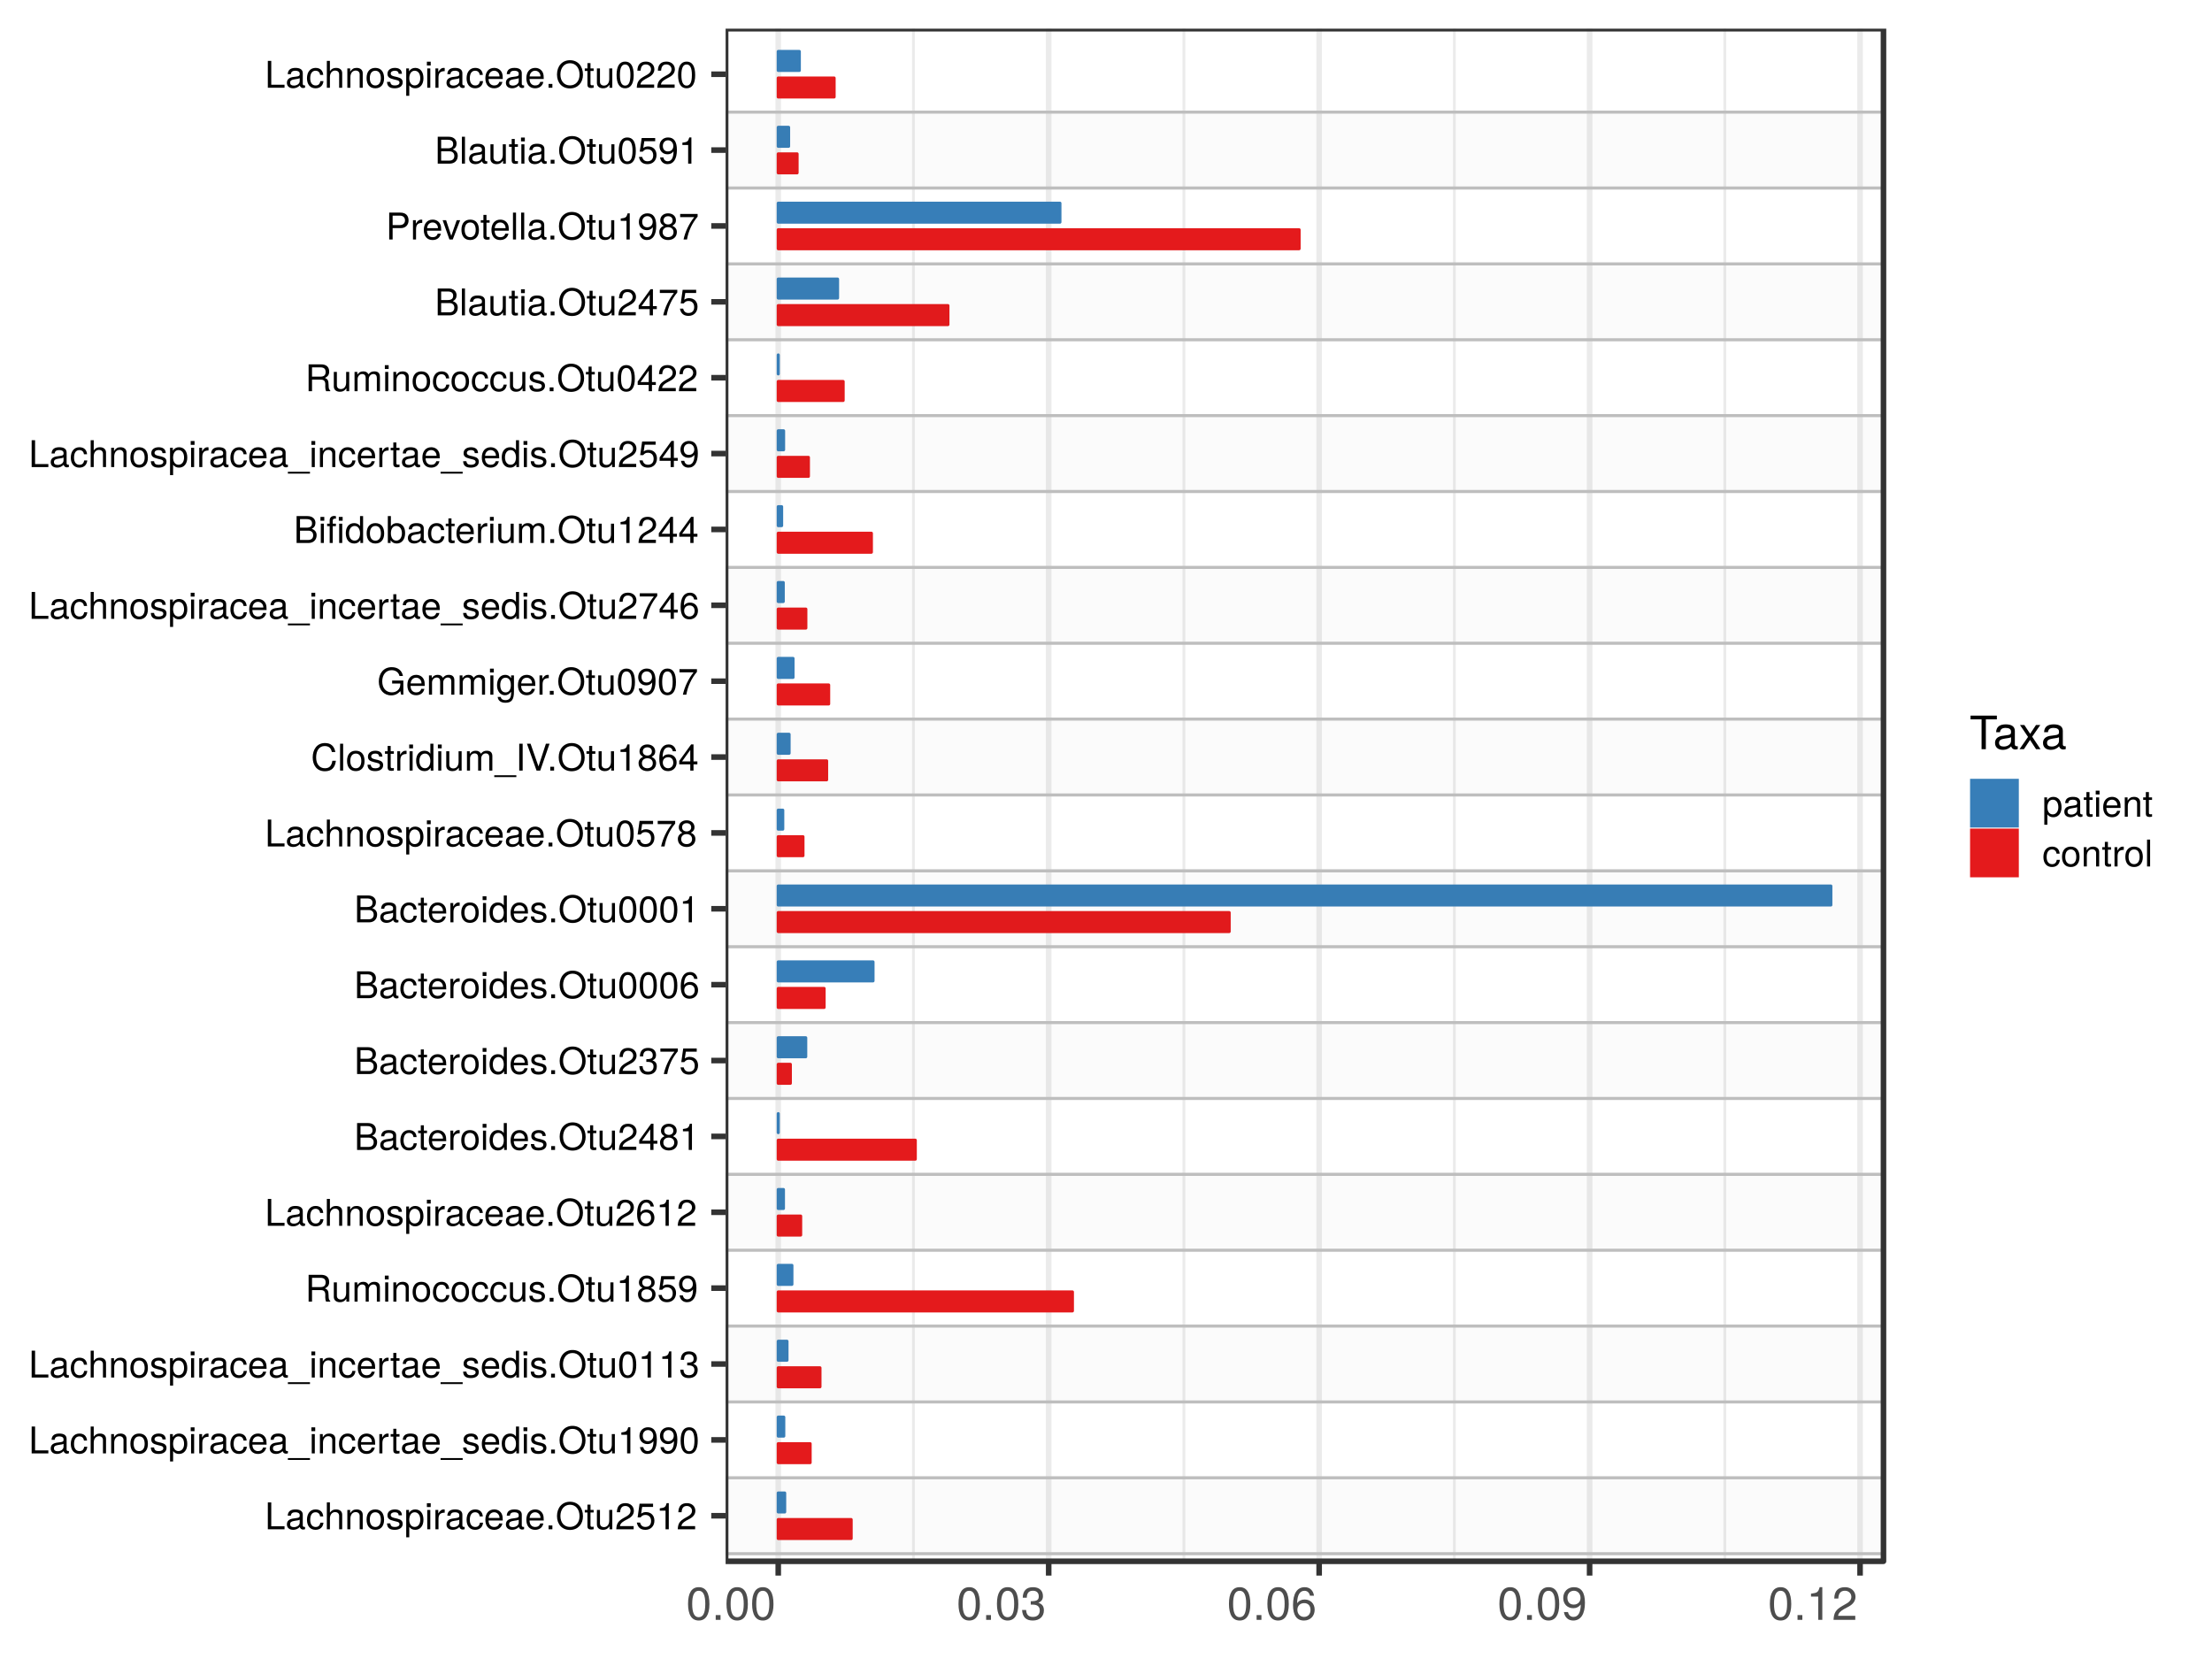 <?xml version="1.0" encoding="UTF-8"?>
<svg xmlns="http://www.w3.org/2000/svg" xmlns:xlink="http://www.w3.org/1999/xlink" width="768pt" height="576pt" viewBox="0 0 768 576" version="1.1">
<defs>
<g>
<symbol overflow="visible" id="glyph0-0">
<path style="stroke:none;" d=""/>
</symbol>
<symbol overflow="visible" id="glyph0-1">
<path style="stroke:none;" d="M 6.828 0 L 6.828 -1.047 L 2.219 -1.047 L 2.219 -9.328 L 1.031 -9.328 L 1.031 0 Z M 6.828 0 "/>
</symbol>
<symbol overflow="visible" id="glyph0-2">
<path style="stroke:none;" d="M 6.844 -0.031 L 6.844 -0.828 C 6.734 -0.812 6.688 -0.812 6.609 -0.812 C 6.25 -0.812 6.047 -1 6.047 -1.328 L 6.047 -5.062 C 6.047 -6.25 5.172 -6.891 3.516 -6.891 C 1.891 -6.891 0.891 -6.266 0.828 -4.719 L 1.906 -4.719 C 2 -5.547 2.484 -5.906 3.484 -5.906 C 4.438 -5.906 4.984 -5.547 4.984 -4.906 L 4.984 -4.625 C 4.984 -4.188 4.703 -4 3.859 -3.891 C 2.359 -3.703 2.125 -3.641 1.719 -3.484 C 0.938 -3.156 0.531 -2.562 0.531 -1.734 C 0.531 -0.531 1.375 0.188 2.734 0.188 C 3.594 0.188 4.422 -0.172 5.016 -0.797 C 5.125 -0.281 5.594 0.094 6.109 0.094 C 6.328 0.094 6.5 0.062 6.844 -0.031 Z M 4.984 -2.312 C 4.984 -1.359 4 -0.75 2.969 -0.75 C 2.141 -0.75 1.656 -1.031 1.656 -1.766 C 1.656 -2.469 2.125 -2.781 3.266 -2.938 C 4.391 -3.094 4.625 -3.141 4.984 -3.312 Z M 4.984 -2.312 "/>
</symbol>
<symbol overflow="visible" id="glyph0-3">
<path style="stroke:none;" d="M 6.109 -2.297 L 5.031 -2.297 C 4.844 -1.234 4.297 -0.797 3.391 -0.797 C 2.219 -0.797 1.516 -1.703 1.516 -3.281 C 1.516 -4.969 2.203 -5.906 3.359 -5.906 C 4.266 -5.906 4.828 -5.391 4.953 -4.453 L 6.031 -4.453 C 5.906 -6.094 4.875 -6.891 3.375 -6.891 C 1.578 -6.891 0.391 -5.516 0.391 -3.281 C 0.391 -1.125 1.547 0.188 3.359 0.188 C 4.969 0.188 5.969 -0.766 6.109 -2.297 Z M 6.109 -2.297 "/>
</symbol>
<symbol overflow="visible" id="glyph0-4">
<path style="stroke:none;" d="M 6.219 0 L 6.219 -5.062 C 6.219 -6.188 5.406 -6.891 4.109 -6.891 C 3.156 -6.891 2.578 -6.609 1.953 -5.781 L 1.953 -9.328 L 0.891 -9.328 L 0.891 0 L 1.953 0 L 1.953 -3.703 C 1.953 -5.062 2.672 -5.969 3.781 -5.969 C 4.531 -5.969 5.156 -5.531 5.156 -4.641 L 5.156 0 Z M 6.219 0 "/>
</symbol>
<symbol overflow="visible" id="glyph0-5">
<path style="stroke:none;" d="M 6.234 0 L 6.234 -5.062 C 6.234 -6.188 5.406 -6.891 4.109 -6.891 C 3.109 -6.891 2.469 -6.516 1.875 -5.578 L 1.875 -6.703 L 0.891 -6.703 L 0.891 0 L 1.953 0 L 1.953 -3.703 C 1.953 -5.062 2.703 -5.969 3.781 -5.969 C 4.625 -5.969 5.172 -5.453 5.172 -4.641 L 5.172 0 Z M 6.234 0 "/>
</symbol>
<symbol overflow="visible" id="glyph0-6">
<path style="stroke:none;" d="M 6.531 -3.297 C 6.531 -5.625 5.406 -6.891 3.484 -6.891 C 1.594 -6.891 0.453 -5.609 0.453 -3.359 C 0.453 -1.094 1.594 0.188 3.5 0.188 C 5.375 0.188 6.531 -1.094 6.531 -3.297 Z M 5.406 -3.312 C 5.406 -1.734 4.672 -0.797 3.5 -0.797 C 2.297 -0.797 1.578 -1.734 1.578 -3.359 C 1.578 -4.969 2.297 -5.906 3.5 -5.906 C 4.703 -5.906 5.406 -4.984 5.406 -3.312 Z M 5.406 -3.312 "/>
</symbol>
<symbol overflow="visible" id="glyph0-7">
<path style="stroke:none;" d="M 5.875 -1.875 C 5.875 -2.875 5.312 -3.375 3.984 -3.703 L 2.953 -3.938 C 2.078 -4.141 1.719 -4.422 1.719 -4.906 C 1.719 -5.516 2.266 -5.906 3.141 -5.906 C 4 -5.906 4.453 -5.547 4.484 -4.844 L 5.609 -4.844 C 5.594 -6.156 4.719 -6.891 3.172 -6.891 C 1.609 -6.891 0.594 -6.094 0.594 -4.844 C 0.594 -3.797 1.141 -3.297 2.719 -2.922 L 3.719 -2.672 C 4.469 -2.5 4.766 -2.281 4.766 -1.797 C 4.766 -1.172 4.141 -0.797 3.203 -0.797 C 2.234 -0.797 1.703 -1.031 1.562 -2.047 L 0.438 -2.047 C 0.484 -0.5 1.359 0.188 3.109 0.188 C 4.797 0.188 5.875 -0.594 5.875 -1.875 Z M 5.875 -1.875 "/>
</symbol>
<symbol overflow="visible" id="glyph0-8">
<path style="stroke:none;" d="M 6.688 -3.281 C 6.688 -5.547 5.594 -6.891 3.812 -6.891 C 2.906 -6.891 2.172 -6.484 1.672 -5.688 L 1.672 -6.703 L 0.703 -6.703 L 0.703 2.797 L 1.766 2.797 L 1.766 -0.812 C 2.328 -0.109 2.953 0.188 3.828 0.188 C 5.547 0.188 6.688 -1.156 6.688 -3.281 Z M 5.578 -3.312 C 5.578 -1.797 4.797 -0.812 3.641 -0.812 C 2.516 -0.812 1.766 -1.734 1.766 -3.297 C 1.766 -4.875 2.516 -5.906 3.641 -5.906 C 4.812 -5.906 5.578 -4.906 5.578 -3.312 Z M 5.578 -3.312 "/>
</symbol>
<symbol overflow="visible" id="glyph0-9">
<path style="stroke:none;" d="M 1.953 0 L 1.953 -6.703 L 0.891 -6.703 L 0.891 0 Z M 2.094 -7.719 L 2.094 -9.047 L 0.766 -9.047 L 0.766 -7.719 Z M 2.094 -7.719 "/>
</symbol>
<symbol overflow="visible" id="glyph0-10">
<path style="stroke:none;" d="M 4.109 -5.766 L 4.109 -6.859 C 3.922 -6.891 3.844 -6.891 3.703 -6.891 C 3 -6.891 2.484 -6.484 1.875 -5.484 L 1.875 -6.703 L 0.891 -6.703 L 0.891 0 L 1.953 0 L 1.953 -3.484 C 1.953 -4.984 2.453 -5.75 4.109 -5.766 Z M 4.109 -5.766 "/>
</symbol>
<symbol overflow="visible" id="glyph0-11">
<path style="stroke:none;" d="M 6.562 -3.047 C 6.562 -4.016 6.484 -4.625 6.297 -5.125 C 5.859 -6.234 4.844 -6.891 3.578 -6.891 C 1.719 -6.891 0.516 -5.516 0.516 -3.312 C 0.516 -1.109 1.672 0.188 3.562 0.188 C 5.094 0.188 6.156 -0.672 6.422 -2.031 L 5.344 -2.031 C 5.062 -1.156 4.453 -0.797 3.594 -0.797 C 2.484 -0.797 1.656 -1.516 1.625 -3.047 Z M 5.422 -4 C 5.422 -4 5.422 -3.938 5.406 -3.922 L 1.656 -3.922 C 1.734 -5.109 2.5 -5.906 3.578 -5.906 C 4.625 -5.906 5.422 -5.047 5.422 -4 Z M 5.422 -4 "/>
</symbol>
<symbol overflow="visible" id="glyph0-12">
<path style="stroke:none;" d="M 2.438 0 L 2.438 -1.328 L 1.109 -1.328 L 1.109 0 Z M 2.438 0 "/>
</symbol>
<symbol overflow="visible" id="glyph0-13">
<path style="stroke:none;" d="M 9.5 -4.516 C 9.5 -7.531 7.719 -9.562 4.984 -9.562 C 2.297 -9.562 0.484 -7.516 0.484 -4.594 C 0.484 -1.672 2.297 0.234 4.984 0.234 C 7.734 0.234 9.5 -1.781 9.5 -4.516 Z M 8.312 -4.547 C 8.312 -2.297 6.969 -0.812 4.984 -0.812 C 3 -0.812 1.672 -2.297 1.672 -4.594 C 1.672 -6.891 3 -8.516 4.984 -8.516 C 7 -8.516 8.312 -6.891 8.312 -4.547 Z M 8.312 -4.547 "/>
</symbol>
<symbol overflow="visible" id="glyph0-14">
<path style="stroke:none;" d="M 3.25 0 L 3.25 -0.891 C 3.109 -0.859 2.938 -0.844 2.734 -0.844 C 2.281 -0.844 2.156 -0.969 2.156 -1.453 L 2.156 -5.828 L 3.25 -5.828 L 3.25 -6.703 L 2.156 -6.703 L 2.156 -8.547 L 1.094 -8.547 L 1.094 -6.703 L 0.172 -6.703 L 0.172 -5.828 L 1.094 -5.828 L 1.094 -0.969 C 1.094 -0.297 1.547 0.094 2.375 0.094 C 2.641 0.094 2.891 0.062 3.25 0 Z M 3.25 0 "/>
</symbol>
<symbol overflow="visible" id="glyph0-15">
<path style="stroke:none;" d="M 6.172 0 L 6.172 -6.703 L 5.109 -6.703 L 5.109 -3 C 5.109 -1.641 4.391 -0.75 3.281 -0.75 C 2.438 -0.75 1.891 -1.25 1.891 -2.062 L 1.891 -6.703 L 0.828 -6.703 L 0.828 -1.641 C 0.828 -0.531 1.656 0.188 2.969 0.188 C 3.953 0.188 4.578 -0.156 5.203 -1.031 L 5.203 0 Z M 6.172 0 "/>
</symbol>
<symbol overflow="visible" id="glyph0-16">
<path style="stroke:none;" d="M 6.547 -6.406 C 6.547 -7.953 5.344 -9.078 3.641 -9.078 C 1.781 -9.078 0.703 -8.125 0.641 -5.922 L 1.766 -5.922 C 1.859 -7.453 2.484 -8.094 3.594 -8.094 C 4.625 -8.094 5.391 -7.359 5.391 -6.391 C 5.391 -5.672 4.969 -5.062 4.156 -4.594 L 2.984 -3.922 C 1.094 -2.859 0.531 -2 0.438 0 L 6.469 0 L 6.469 -1.109 L 1.703 -1.109 C 1.812 -1.859 2.234 -2.328 3.344 -2.984 L 4.625 -3.672 C 5.891 -4.344 6.547 -5.297 6.547 -6.406 Z M 6.547 -6.406 "/>
</symbol>
<symbol overflow="visible" id="glyph0-17">
<path style="stroke:none;" d="M 6.562 -3 C 6.562 -4.797 5.375 -5.969 3.641 -5.969 C 3 -5.969 2.484 -5.812 1.953 -5.422 L 2.312 -7.766 L 6.094 -7.766 L 6.094 -8.875 L 1.406 -8.875 L 0.734 -4.141 L 1.766 -4.141 C 2.297 -4.766 2.719 -4.984 3.422 -4.984 C 4.641 -4.984 5.406 -4.203 5.406 -2.859 C 5.406 -1.547 4.656 -0.812 3.422 -0.812 C 2.438 -0.812 1.844 -1.312 1.578 -2.328 L 0.453 -2.328 C 0.812 -0.531 1.844 0.188 3.453 0.188 C 5.281 0.188 6.562 -1.094 6.562 -3 Z M 6.562 -3 "/>
</symbol>
<symbol overflow="visible" id="glyph0-18">
<path style="stroke:none;" d="M 4.438 0 L 4.438 -9.078 L 3.703 -9.078 C 3.297 -7.672 3.047 -7.484 1.312 -7.266 L 1.312 -6.469 L 3.312 -6.469 L 3.312 0 Z M 4.438 0 "/>
</symbol>
<symbol overflow="visible" id="glyph0-19">
<path style="stroke:none;" d="M 7.391 2.266 L 7.391 1.625 L -0.281 1.625 L -0.281 2.266 Z M 7.391 2.266 "/>
</symbol>
<symbol overflow="visible" id="glyph0-20">
<path style="stroke:none;" d="M 6.328 0 L 6.328 -9.328 L 5.266 -9.328 L 5.266 -5.859 C 4.828 -6.547 4.109 -6.891 3.219 -6.891 C 1.469 -6.891 0.328 -5.547 0.328 -3.422 C 0.328 -1.156 1.453 0.188 3.25 0.188 C 4.172 0.188 4.812 -0.156 5.391 -0.984 L 5.391 0 Z M 5.266 -3.328 C 5.266 -1.781 4.531 -0.812 3.406 -0.812 C 2.234 -0.812 1.453 -1.797 1.453 -3.359 C 1.453 -4.906 2.234 -5.906 3.391 -5.906 C 4.547 -5.906 5.266 -4.875 5.266 -3.328 Z M 5.266 -3.328 "/>
</symbol>
<symbol overflow="visible" id="glyph0-21">
<path style="stroke:none;" d="M 6.516 -4.75 C 6.516 -7.594 5.531 -9.078 3.453 -9.078 C 1.734 -9.078 0.484 -7.844 0.484 -6.062 C 0.484 -4.375 1.641 -3.234 3.281 -3.234 C 4.141 -3.234 4.766 -3.547 5.344 -4.25 C 5.344 -2.031 4.625 -0.812 3.328 -0.812 C 2.531 -0.812 1.984 -1.312 1.797 -2.172 L 0.672 -2.172 C 0.891 -0.688 1.875 0.188 3.25 0.188 C 5.375 0.188 6.516 -1.609 6.516 -4.75 Z M 5.281 -6.094 C 5.281 -4.984 4.5 -4.234 3.406 -4.234 C 2.312 -4.234 1.641 -4.938 1.641 -6.156 C 1.641 -7.312 2.406 -8.094 3.438 -8.094 C 4.484 -8.094 5.281 -7.266 5.281 -6.094 Z M 5.281 -6.094 "/>
</symbol>
<symbol overflow="visible" id="glyph0-22">
<path style="stroke:none;" d="M 6.484 -4.359 C 6.484 -7.516 5.484 -9.078 3.516 -9.078 C 1.562 -9.078 0.547 -7.484 0.547 -4.438 C 0.547 -1.375 1.578 0.188 3.516 0.188 C 5.438 0.188 6.484 -1.375 6.484 -4.359 Z M 5.344 -4.469 C 5.344 -1.891 4.75 -0.75 3.5 -0.75 C 2.297 -0.75 1.703 -1.938 1.703 -4.422 C 1.703 -6.906 2.297 -8.078 3.516 -8.078 C 4.734 -8.078 5.344 -6.891 5.344 -4.469 Z M 5.344 -4.469 "/>
</symbol>
<symbol overflow="visible" id="glyph0-23">
<path style="stroke:none;" d="M 6.469 -2.641 C 6.469 -3.734 6.031 -4.375 4.938 -4.75 C 5.781 -5.078 6.203 -5.672 6.203 -6.578 C 6.203 -8.141 5.172 -9.078 3.438 -9.078 C 1.609 -9.078 0.641 -8.078 0.594 -6.141 L 1.734 -6.141 C 1.75 -7.484 2.297 -8.094 3.453 -8.094 C 4.453 -8.094 5.062 -7.5 5.062 -6.547 C 5.062 -5.562 4.625 -5.172 2.828 -5.172 L 2.828 -4.219 L 3.438 -4.219 C 4.688 -4.219 5.328 -3.641 5.328 -2.625 C 5.328 -1.484 4.625 -0.812 3.438 -0.812 C 2.219 -0.812 1.609 -1.422 1.531 -2.734 L 0.406 -2.734 C 0.547 -0.719 1.547 0.188 3.406 0.188 C 5.266 0.188 6.469 -0.922 6.469 -2.641 Z M 6.469 -2.641 "/>
</symbol>
<symbol overflow="visible" id="glyph0-24">
<path style="stroke:none;" d="M 8.688 0 L 8.688 -0.297 C 8.234 -0.594 8.141 -0.938 8.125 -2.172 C 8.094 -3.719 7.875 -4.172 6.859 -4.609 C 7.906 -5.125 8.328 -5.766 8.328 -6.828 C 8.328 -8.453 7.312 -9.328 5.484 -9.328 L 1.188 -9.328 L 1.188 0 L 2.375 0 L 2.375 -4.016 L 5.453 -4.016 C 6.5 -4.016 7 -3.5 6.984 -2.359 L 6.969 -1.516 C 6.969 -0.953 7.078 -0.391 7.25 0 Z M 7.094 -6.672 C 7.094 -5.562 6.531 -5.062 5.266 -5.062 L 2.375 -5.062 L 2.375 -8.281 L 5.266 -8.281 C 6.594 -8.281 7.094 -7.719 7.094 -6.672 Z M 7.094 -6.672 "/>
</symbol>
<symbol overflow="visible" id="glyph0-25">
<path style="stroke:none;" d="M 9.719 0 L 9.719 -5.031 C 9.719 -6.234 9.062 -6.891 7.812 -6.891 C 6.906 -6.891 6.375 -6.625 5.75 -5.875 C 5.344 -6.594 4.812 -6.891 3.938 -6.891 C 3.047 -6.891 2.453 -6.562 1.875 -5.766 L 1.875 -6.703 L 0.906 -6.703 L 0.906 0 L 1.969 0 L 1.969 -4.203 C 1.969 -5.188 2.672 -5.969 3.547 -5.969 C 4.344 -5.969 4.781 -5.484 4.781 -4.625 L 4.781 0 L 5.844 0 L 5.844 -4.203 C 5.844 -5.188 6.562 -5.969 7.438 -5.969 C 8.219 -5.969 8.656 -5.469 8.656 -4.625 L 8.656 0 Z M 9.719 0 "/>
</symbol>
<symbol overflow="visible" id="glyph0-26">
<path style="stroke:none;" d="M 6.562 -2.562 C 6.562 -3.578 6.047 -4.281 5 -4.766 C 5.938 -5.344 6.25 -5.797 6.25 -6.656 C 6.25 -8.078 5.125 -9.078 3.516 -9.078 C 1.922 -9.078 0.797 -8.078 0.797 -6.656 C 0.797 -5.812 1.094 -5.344 2.016 -4.766 C 0.984 -4.281 0.469 -3.578 0.469 -2.578 C 0.469 -0.906 1.734 0.188 3.516 0.188 C 5.312 0.188 6.562 -0.906 6.562 -2.562 Z M 5.094 -6.625 C 5.094 -5.781 4.469 -5.219 3.516 -5.219 C 2.578 -5.219 1.938 -5.781 1.938 -6.641 C 1.938 -7.516 2.578 -8.078 3.516 -8.078 C 4.484 -8.078 5.094 -7.516 5.094 -6.625 Z M 5.406 -2.547 C 5.406 -1.469 4.641 -0.812 3.5 -0.812 C 2.391 -0.812 1.625 -1.484 1.625 -2.547 C 1.625 -3.609 2.391 -4.281 3.516 -4.281 C 4.641 -4.281 5.406 -3.609 5.406 -2.547 Z M 5.406 -2.547 "/>
</symbol>
<symbol overflow="visible" id="glyph0-27">
<path style="stroke:none;" d="M 6.562 -2.812 C 6.562 -4.5 5.406 -5.641 3.781 -5.641 C 2.891 -5.641 2.188 -5.297 1.703 -4.625 C 1.719 -6.844 2.438 -8.078 3.719 -8.078 C 4.516 -8.078 5.062 -7.578 5.25 -6.703 L 6.375 -6.703 C 6.156 -8.188 5.188 -9.078 3.797 -9.078 C 1.688 -9.078 0.547 -7.297 0.547 -4.141 C 0.547 -1.312 1.516 0.188 3.594 0.188 C 5.328 0.188 6.562 -1.031 6.562 -2.812 Z M 5.406 -2.719 C 5.406 -1.594 4.641 -0.812 3.609 -0.812 C 2.562 -0.812 1.766 -1.625 1.766 -2.797 C 1.766 -3.922 2.531 -4.641 3.641 -4.641 C 4.734 -4.641 5.406 -3.938 5.406 -2.719 Z M 5.406 -2.719 "/>
</symbol>
<symbol overflow="visible" id="glyph0-28">
<path style="stroke:none;" d="M 7.969 -2.656 C 7.969 -3.781 7.453 -4.469 6.266 -4.922 C 7.109 -5.328 7.562 -6.016 7.562 -6.969 C 7.562 -8.312 6.562 -9.328 4.797 -9.328 L 1.016 -9.328 L 1.016 0 L 5.219 0 C 6.891 0 7.969 -1.125 7.969 -2.656 Z M 6.375 -6.797 C 6.375 -5.844 5.828 -5.312 4.5 -5.312 L 2.203 -5.312 L 2.203 -8.281 L 4.5 -8.281 C 5.828 -8.281 6.375 -7.734 6.375 -6.797 Z M 6.781 -2.656 C 6.781 -1.75 6.234 -1.047 5.109 -1.047 L 2.203 -1.047 L 2.203 -4.266 L 5.109 -4.266 C 6.234 -4.266 6.781 -3.562 6.781 -2.656 Z M 6.781 -2.656 "/>
</symbol>
<symbol overflow="visible" id="glyph0-29">
<path style="stroke:none;" d="M 6.656 -2.172 L 6.656 -3.188 L 5.312 -3.188 L 5.312 -9.078 L 4.484 -9.078 L 0.359 -3.359 L 0.359 -2.172 L 4.188 -2.172 L 4.188 0 L 5.312 0 L 5.312 -2.172 Z M 4.188 -3.188 L 1.344 -3.188 L 4.188 -7.156 Z M 4.188 -3.188 "/>
</symbol>
<symbol overflow="visible" id="glyph0-30">
<path style="stroke:none;" d="M 6.656 -7.938 L 6.656 -8.875 L 0.594 -8.875 L 0.594 -7.766 L 5.484 -7.766 C 3.688 -5.484 2.406 -2.844 1.766 0 L 2.969 0 C 3.469 -2.938 4.75 -5.672 6.656 -7.938 Z M 6.656 -7.938 "/>
</symbol>
<symbol overflow="visible" id="glyph0-31">
<path style="stroke:none;" d="M 8.656 -3.406 L 7.438 -3.406 C 7.156 -1.641 6.406 -0.812 4.844 -0.812 C 2.984 -0.812 1.797 -2.234 1.797 -4.562 C 1.797 -6.969 2.938 -8.516 4.734 -8.516 C 6.188 -8.516 6.969 -7.859 7.25 -6.438 L 8.469 -6.438 C 8.094 -8.484 6.922 -9.562 4.875 -9.562 C 2.047 -9.562 0.609 -7.281 0.609 -4.562 C 0.609 -1.828 2.078 0.234 4.828 0.234 C 7.109 0.234 8.375 -0.969 8.656 -3.406 Z M 8.656 -3.406 "/>
</symbol>
<symbol overflow="visible" id="glyph0-32">
<path style="stroke:none;" d="M 1.938 0 L 1.938 -9.328 L 0.875 -9.328 L 0.875 0 Z M 1.938 0 "/>
</symbol>
<symbol overflow="visible" id="glyph0-33">
<path style="stroke:none;" d="M 2.469 0 L 2.469 -9.328 L 1.281 -9.328 L 1.281 0 Z M 2.469 0 "/>
</symbol>
<symbol overflow="visible" id="glyph0-34">
<path style="stroke:none;" d="M 8.25 -9.328 L 6.984 -9.328 L 4.406 -1.438 L 1.656 -9.328 L 0.391 -9.328 L 3.734 0 L 5.016 0 Z M 8.25 -9.328 "/>
</symbol>
<symbol overflow="visible" id="glyph0-35">
<path style="stroke:none;" d="M 9.078 0 L 9.078 -4.922 L 5.188 -4.922 L 5.188 -3.875 L 8.031 -3.875 L 8.031 -3.625 C 8.031 -1.953 6.797 -0.812 5.094 -0.812 C 2.984 -0.812 1.75 -2.359 1.75 -4.625 C 1.75 -6.922 3.062 -8.516 5.031 -8.516 C 6.453 -8.516 7.469 -7.703 7.734 -6.5 L 8.938 -6.5 C 8.609 -8.391 7.172 -9.562 5.047 -9.562 C 2.188 -9.562 0.562 -7.359 0.562 -4.562 C 0.562 -1.703 2.312 0.234 4.844 0.234 C 6.109 0.234 7.109 -0.219 8.031 -1.234 L 8.312 0 Z M 9.078 0 "/>
</symbol>
<symbol overflow="visible" id="glyph0-36">
<path style="stroke:none;" d="M 6.25 -1.094 L 6.25 -6.703 L 5.266 -6.703 L 5.266 -5.734 C 4.734 -6.531 4.078 -6.891 3.219 -6.891 C 1.516 -6.891 0.375 -5.469 0.375 -3.281 C 0.375 -1.172 1.562 0.188 3.141 0.188 C 3.984 0.188 4.562 -0.172 5.266 -1.016 L 5.266 -0.562 C 5.266 1.219 4.547 1.891 3.297 1.891 C 2.453 1.891 1.797 1.594 1.672 0.766 L 0.594 0.766 C 0.703 2.031 1.688 2.797 3.266 2.797 C 5.359 2.797 6.25 1.859 6.25 -1.094 Z M 5.172 -3.312 C 5.172 -1.719 4.484 -0.797 3.359 -0.797 C 2.188 -0.797 1.484 -1.734 1.484 -3.359 C 1.484 -4.969 2.203 -5.906 3.344 -5.906 C 4.484 -5.906 5.172 -4.938 5.172 -3.312 Z M 5.172 -3.312 "/>
</symbol>
<symbol overflow="visible" id="glyph0-37">
<path style="stroke:none;" d="M 3.297 -5.828 L 3.297 -6.703 L 2.188 -6.703 L 2.188 -7.75 C 2.188 -8.203 2.438 -8.438 2.938 -8.438 C 3.016 -8.438 3.062 -8.438 3.297 -8.422 L 3.297 -9.297 C 3.062 -9.359 2.922 -9.375 2.703 -9.375 C 1.719 -9.375 1.125 -8.797 1.125 -7.844 L 1.125 -6.703 L 0.234 -6.703 L 0.234 -5.828 L 1.125 -5.828 L 1.125 0 L 2.188 0 L 2.188 -5.828 Z M 5.484 0 L 5.484 -6.703 L 4.422 -6.703 L 4.422 0 Z M 5.625 -7.719 L 5.625 -9.047 L 4.297 -9.047 L 4.297 -7.719 Z M 5.625 -7.719 "/>
</symbol>
<symbol overflow="visible" id="glyph0-38">
<path style="stroke:none;" d="M 6.688 -3.422 C 6.688 -5.609 5.594 -6.891 3.828 -6.891 C 2.906 -6.891 2.25 -6.547 1.75 -5.797 L 1.75 -9.328 L 0.688 -9.328 L 0.688 0 L 1.656 0 L 1.656 -0.953 C 2.156 -0.172 2.844 0.188 3.781 0.188 C 5.547 0.188 6.688 -1.25 6.688 -3.422 Z M 5.578 -3.359 C 5.578 -1.844 4.781 -0.812 3.625 -0.812 C 2.5 -0.812 1.75 -1.828 1.75 -3.359 C 1.75 -4.922 2.5 -5.953 3.625 -5.906 C 4.812 -5.906 5.578 -4.859 5.578 -3.359 Z M 5.578 -3.359 "/>
</symbol>
<symbol overflow="visible" id="glyph0-39">
<path style="stroke:none;" d="M 7.891 -6.594 C 7.891 -8.344 6.859 -9.328 5.016 -9.328 L 1.172 -9.328 L 1.172 0 L 2.359 0 L 2.359 -3.953 L 5.281 -3.953 C 6.828 -3.953 7.891 -5.047 7.891 -6.594 Z M 6.656 -6.641 C 6.656 -5.625 5.969 -5 4.844 -5 L 2.359 -5 L 2.359 -8.281 L 4.844 -8.281 C 5.969 -8.281 6.656 -7.672 6.656 -6.641 Z M 6.656 -6.641 "/>
</symbol>
<symbol overflow="visible" id="glyph0-40">
<path style="stroke:none;" d="M 6.219 -6.703 L 5.016 -6.703 L 3.125 -1.266 L 1.328 -6.703 L 0.125 -6.703 L 2.484 0 L 3.641 0 Z M 6.219 -6.703 "/>
</symbol>
<symbol overflow="visible" id="glyph1-0">
<path style="stroke:none;" d=""/>
</symbol>
<symbol overflow="visible" id="glyph1-1">
<path style="stroke:none;" d="M 8.109 -5.453 C 8.109 -9.391 6.859 -11.344 4.406 -11.344 C 1.953 -11.344 0.688 -9.359 0.688 -5.547 C 0.688 -1.734 1.969 0.234 4.406 0.234 C 6.797 0.234 8.109 -1.734 8.109 -5.453 Z M 6.672 -5.578 C 6.672 -2.375 5.938 -0.922 4.375 -0.922 C 2.875 -0.922 2.125 -2.438 2.125 -5.531 C 2.125 -8.641 2.875 -10.094 4.406 -10.094 C 5.922 -10.094 6.672 -8.625 6.672 -5.578 Z M 6.672 -5.578 "/>
</symbol>
<symbol overflow="visible" id="glyph1-2">
<path style="stroke:none;" d="M 3.062 0 L 3.062 -1.656 L 1.391 -1.656 L 1.391 0 Z M 3.062 0 "/>
</symbol>
<symbol overflow="visible" id="glyph1-3">
<path style="stroke:none;" d="M 8.094 -3.297 C 8.094 -4.672 7.531 -5.469 6.172 -5.938 C 7.234 -6.359 7.766 -7.094 7.766 -8.219 C 7.766 -10.172 6.469 -11.344 4.297 -11.344 C 2.016 -11.344 0.797 -10.094 0.75 -7.688 L 2.156 -7.688 C 2.188 -9.359 2.875 -10.109 4.312 -10.109 C 5.562 -10.109 6.312 -9.375 6.312 -8.172 C 6.312 -6.953 5.797 -6.469 3.531 -6.469 L 3.531 -5.281 L 4.297 -5.281 C 5.859 -5.281 6.656 -4.547 6.656 -3.281 C 6.656 -1.859 5.781 -1.016 4.297 -1.016 C 2.766 -1.016 2.016 -1.781 1.922 -3.422 L 0.516 -3.422 C 0.688 -0.891 1.938 0.234 4.25 0.234 C 6.594 0.234 8.094 -1.156 8.094 -3.297 Z M 8.094 -3.297 "/>
</symbol>
<symbol overflow="visible" id="glyph1-4">
<path style="stroke:none;" d="M 8.203 -3.516 C 8.203 -5.625 6.766 -7.062 4.734 -7.062 C 3.609 -7.062 2.734 -6.625 2.125 -5.797 C 2.141 -8.562 3.047 -10.094 4.656 -10.094 C 5.641 -10.094 6.344 -9.469 6.562 -8.391 L 7.969 -8.391 C 7.703 -10.234 6.484 -11.344 4.75 -11.344 C 2.109 -11.344 0.688 -9.125 0.688 -5.172 C 0.688 -1.625 1.906 0.234 4.5 0.234 C 6.656 0.234 8.203 -1.297 8.203 -3.516 Z M 6.766 -3.406 C 6.766 -1.984 5.812 -1.016 4.516 -1.016 C 3.203 -1.016 2.203 -2.031 2.203 -3.484 C 2.203 -4.891 3.172 -5.812 4.562 -5.812 C 5.922 -5.812 6.766 -4.922 6.766 -3.406 Z M 6.766 -3.406 "/>
</symbol>
<symbol overflow="visible" id="glyph1-5">
<path style="stroke:none;" d="M 8.141 -5.938 C 8.141 -9.484 6.906 -11.344 4.312 -11.344 C 2.156 -11.344 0.609 -9.812 0.609 -7.578 C 0.609 -5.469 2.047 -4.047 4.094 -4.047 C 5.172 -4.047 5.953 -4.438 6.688 -5.312 C 6.672 -2.547 5.781 -1.016 4.156 -1.016 C 3.172 -1.016 2.484 -1.625 2.25 -2.719 L 0.844 -2.719 C 1.125 -0.859 2.344 0.234 4.062 0.234 C 6.719 0.234 8.141 -2.016 8.141 -5.938 Z M 6.609 -7.609 C 6.609 -6.219 5.625 -5.297 4.25 -5.297 C 2.891 -5.297 2.047 -6.172 2.047 -7.703 C 2.047 -9.141 3.016 -10.109 4.297 -10.109 C 5.609 -10.109 6.609 -9.094 6.609 -7.609 Z M 6.609 -7.609 "/>
</symbol>
<symbol overflow="visible" id="glyph1-6">
<path style="stroke:none;" d="M 5.547 0 L 5.547 -11.344 L 4.625 -11.344 C 4.125 -9.594 3.812 -9.359 1.625 -9.094 L 1.625 -8.078 L 4.141 -8.078 L 4.141 0 Z M 5.547 0 "/>
</symbol>
<symbol overflow="visible" id="glyph1-7">
<path style="stroke:none;" d="M 8.172 -8.016 C 8.172 -9.938 6.688 -11.344 4.547 -11.344 C 2.219 -11.344 0.875 -10.156 0.797 -7.406 L 2.203 -7.406 C 2.312 -9.312 3.109 -10.109 4.5 -10.109 C 5.781 -10.109 6.734 -9.203 6.734 -7.984 C 6.734 -7.094 6.203 -6.312 5.203 -5.75 L 3.734 -4.906 C 1.359 -3.562 0.672 -2.5 0.547 0 L 8.094 0 L 8.094 -1.391 L 2.125 -1.391 C 2.266 -2.312 2.781 -2.906 4.172 -3.734 L 5.781 -4.594 C 7.359 -5.438 8.172 -6.625 8.172 -8.016 Z M 8.172 -8.016 "/>
</symbol>
<symbol overflow="visible" id="glyph1-8">
<path style="stroke:none;" d="M 9.484 -10.359 L 9.484 -11.656 L 0.344 -11.656 L 0.344 -10.359 L 4.172 -10.359 L 4.172 0 L 5.656 0 L 5.656 -10.359 Z M 9.484 -10.359 "/>
</symbol>
<symbol overflow="visible" id="glyph1-9">
<path style="stroke:none;" d="M 8.562 -0.031 L 8.562 -1.047 C 8.422 -1.016 8.359 -1.016 8.266 -1.016 C 7.812 -1.016 7.547 -1.25 7.547 -1.656 L 7.547 -6.344 C 7.547 -7.828 6.469 -8.625 4.406 -8.625 C 2.375 -8.625 1.125 -7.844 1.047 -5.906 L 2.391 -5.906 C 2.5 -6.922 3.109 -7.391 4.359 -7.391 C 5.547 -7.391 6.219 -6.938 6.219 -6.141 L 6.219 -5.797 C 6.219 -5.234 5.891 -4.984 4.828 -4.859 C 2.938 -4.625 2.656 -4.562 2.141 -4.359 C 1.172 -3.953 0.672 -3.203 0.672 -2.172 C 0.672 -0.656 1.734 0.234 3.422 0.234 C 4.5 0.234 5.531 -0.203 6.266 -0.984 C 6.422 -0.359 6.984 0.109 7.641 0.109 C 7.922 0.109 8.125 0.078 8.562 -0.031 Z M 6.219 -2.891 C 6.219 -1.703 5.016 -0.922 3.719 -0.922 C 2.672 -0.922 2.062 -1.297 2.062 -2.203 C 2.062 -3.094 2.656 -3.469 4.078 -3.688 C 5.484 -3.875 5.781 -3.938 6.219 -4.141 Z M 6.219 -2.891 "/>
</symbol>
<symbol overflow="visible" id="glyph1-10">
<path style="stroke:none;" d="M 7.562 0 L 4.672 -4.344 L 7.484 -8.391 L 5.984 -8.391 L 3.969 -5.344 L 1.953 -8.391 L 0.438 -8.391 L 3.234 -4.266 L 0.266 0 L 1.797 0 L 3.922 -3.219 L 6.016 0 Z M 7.562 0 "/>
</symbol>
</g>
<clipPath id="clip1">
  <path d="M 251.93 9.961 L 654 9.961 L 654 543 L 251.93 543 Z M 251.93 9.961 "/>
</clipPath>
<clipPath id="clip2">
  <path d="M 316 9.961 L 318 9.961 L 318 543 L 316 543 Z M 316 9.961 "/>
</clipPath>
<clipPath id="clip3">
  <path d="M 410 9.961 L 412 9.961 L 412 543 L 410 543 Z M 410 9.961 "/>
</clipPath>
<clipPath id="clip4">
  <path d="M 504 9.961 L 506 9.961 L 506 543 L 504 543 Z M 504 9.961 "/>
</clipPath>
<clipPath id="clip5">
  <path d="M 598 9.961 L 600 9.961 L 600 543 L 598 543 Z M 598 9.961 "/>
</clipPath>
<clipPath id="clip6">
  <path d="M 269 9.961 L 272 9.961 L 272 543.07 L 269 543.07 Z M 269 9.961 "/>
</clipPath>
<clipPath id="clip7">
  <path d="M 363 9.961 L 366 9.961 L 366 543.07 L 363 543.07 Z M 363 9.961 "/>
</clipPath>
<clipPath id="clip8">
  <path d="M 457 9.961 L 459 9.961 L 459 543.07 L 457 543.07 Z M 457 9.961 "/>
</clipPath>
<clipPath id="clip9">
  <path d="M 550 9.961 L 553 9.961 L 553 543.07 L 550 543.07 Z M 550 9.961 "/>
</clipPath>
<clipPath id="clip10">
  <path d="M 644 9.961 L 647 9.961 L 647 543.07 L 644 543.07 Z M 644 9.961 "/>
</clipPath>
<clipPath id="clip11">
  <path d="M 251.93 513 L 654 513 L 654 540 L 251.93 540 Z M 251.93 513 "/>
</clipPath>
<clipPath id="clip12">
  <path d="M 251.93 512 L 654.938 512 L 654.938 540 L 251.93 540 Z M 251.93 512 "/>
</clipPath>
<clipPath id="clip13">
  <path d="M 251.93 460 L 654 460 L 654 487 L 251.93 487 Z M 251.93 460 "/>
</clipPath>
<clipPath id="clip14">
  <path d="M 251.93 459 L 654.938 459 L 654.938 488 L 251.93 488 Z M 251.93 459 "/>
</clipPath>
<clipPath id="clip15">
  <path d="M 251.93 407 L 654 407 L 654 435 L 251.93 435 Z M 251.93 407 "/>
</clipPath>
<clipPath id="clip16">
  <path d="M 251.93 407 L 654.938 407 L 654.938 435 L 251.93 435 Z M 251.93 407 "/>
</clipPath>
<clipPath id="clip17">
  <path d="M 251.93 355 L 654 355 L 654 382 L 251.93 382 Z M 251.93 355 "/>
</clipPath>
<clipPath id="clip18">
  <path d="M 251.93 354 L 654.938 354 L 654.938 382 L 251.93 382 Z M 251.93 354 "/>
</clipPath>
<clipPath id="clip19">
  <path d="M 251.93 302 L 654 302 L 654 329 L 251.93 329 Z M 251.93 302 "/>
</clipPath>
<clipPath id="clip20">
  <path d="M 251.93 301 L 654.938 301 L 654.938 330 L 251.93 330 Z M 251.93 301 "/>
</clipPath>
<clipPath id="clip21">
  <path d="M 251.93 249 L 654 249 L 654 277 L 251.93 277 Z M 251.93 249 "/>
</clipPath>
<clipPath id="clip22">
  <path d="M 251.93 249 L 654.938 249 L 654.938 277 L 251.93 277 Z M 251.93 249 "/>
</clipPath>
<clipPath id="clip23">
  <path d="M 251.93 196 L 654 196 L 654 224 L 251.93 224 Z M 251.93 196 "/>
</clipPath>
<clipPath id="clip24">
  <path d="M 251.93 196 L 654.938 196 L 654.938 224 L 251.93 224 Z M 251.93 196 "/>
</clipPath>
<clipPath id="clip25">
  <path d="M 251.93 144 L 654 144 L 654 171 L 251.93 171 Z M 251.93 144 "/>
</clipPath>
<clipPath id="clip26">
  <path d="M 251.93 143 L 654.938 143 L 654.938 172 L 251.93 172 Z M 251.93 143 "/>
</clipPath>
<clipPath id="clip27">
  <path d="M 251.93 91 L 654 91 L 654 118 L 251.93 118 Z M 251.93 91 "/>
</clipPath>
<clipPath id="clip28">
  <path d="M 251.93 91 L 654.938 91 L 654.938 119 L 251.93 119 Z M 251.93 91 "/>
</clipPath>
<clipPath id="clip29">
  <path d="M 251.93 38 L 654 38 L 654 66 L 251.93 66 Z M 251.93 38 "/>
</clipPath>
<clipPath id="clip30">
  <path d="M 251.93 38 L 654.938 38 L 654.938 66 L 251.93 66 Z M 251.93 38 "/>
</clipPath>
<clipPath id="clip31">
  <path d="M 251.93 9.961 L 654.938 9.961 L 654.938 543.07 L 251.93 543.07 Z M 251.93 9.961 "/>
</clipPath>
</defs>
<g id="surface4623">
<rect x="0" y="0" width="768" height="576" style="fill:rgb(100%,100%,100%);fill-opacity:1;stroke:none;"/>
<rect x="0" y="0" width="768" height="576" style="fill:rgb(100%,100%,100%);fill-opacity:1;stroke:none;"/>
<path style="fill:none;stroke-width:1.94;stroke-linecap:round;stroke-linejoin:round;stroke:rgb(100%,100%,100%);stroke-opacity:1;stroke-miterlimit:10;" d="M 0 576 L 768 576 L 768 0 L 0 0 Z M 0 576 "/>
<g clip-path="url(#clip1)" clip-rule="nonzero">
<path style=" stroke:none;fill-rule:nonzero;fill:rgb(100%,100%,100%);fill-opacity:1;" d="M 251.93 542.07 L 653.938 542.07 L 653.938 9.961 L 251.93 9.961 Z M 251.93 542.07 "/>
</g>
<g clip-path="url(#clip2)" clip-rule="nonzero">
<path style="fill:none;stroke-width:0.97;stroke-linecap:butt;stroke-linejoin:round;stroke:rgb(92.157%,92.157%,92.157%);stroke-opacity:1;stroke-miterlimit:10;" d="M 317.152 542.07 L 317.152 9.961 "/>
</g>
<g clip-path="url(#clip3)" clip-rule="nonzero">
<path style="fill:none;stroke-width:0.97;stroke-linecap:butt;stroke-linejoin:round;stroke:rgb(92.157%,92.157%,92.157%);stroke-opacity:1;stroke-miterlimit:10;" d="M 411.055 542.07 L 411.055 9.961 "/>
</g>
<g clip-path="url(#clip4)" clip-rule="nonzero">
<path style="fill:none;stroke-width:0.97;stroke-linecap:butt;stroke-linejoin:round;stroke:rgb(92.157%,92.157%,92.157%);stroke-opacity:1;stroke-miterlimit:10;" d="M 504.957 542.07 L 504.957 9.961 "/>
</g>
<g clip-path="url(#clip5)" clip-rule="nonzero">
<path style="fill:none;stroke-width:0.97;stroke-linecap:butt;stroke-linejoin:round;stroke:rgb(92.157%,92.157%,92.157%);stroke-opacity:1;stroke-miterlimit:10;" d="M 598.855 542.07 L 598.855 9.961 "/>
</g>
<g clip-path="url(#clip6)" clip-rule="nonzero">
<path style="fill:none;stroke-width:1.94;stroke-linecap:butt;stroke-linejoin:round;stroke:rgb(92.157%,92.157%,92.157%);stroke-opacity:1;stroke-miterlimit:10;" d="M 270.203 542.07 L 270.203 9.961 "/>
</g>
<g clip-path="url(#clip7)" clip-rule="nonzero">
<path style="fill:none;stroke-width:1.94;stroke-linecap:butt;stroke-linejoin:round;stroke:rgb(92.157%,92.157%,92.157%);stroke-opacity:1;stroke-miterlimit:10;" d="M 364.102 542.07 L 364.102 9.961 "/>
</g>
<g clip-path="url(#clip8)" clip-rule="nonzero">
<path style="fill:none;stroke-width:1.94;stroke-linecap:butt;stroke-linejoin:round;stroke:rgb(92.157%,92.157%,92.157%);stroke-opacity:1;stroke-miterlimit:10;" d="M 458.004 542.07 L 458.004 9.961 "/>
</g>
<g clip-path="url(#clip9)" clip-rule="nonzero">
<path style="fill:none;stroke-width:1.94;stroke-linecap:butt;stroke-linejoin:round;stroke:rgb(92.157%,92.157%,92.157%);stroke-opacity:1;stroke-miterlimit:10;" d="M 551.906 542.07 L 551.906 9.961 "/>
</g>
<g clip-path="url(#clip10)" clip-rule="nonzero">
<path style="fill:none;stroke-width:1.94;stroke-linecap:butt;stroke-linejoin:round;stroke:rgb(92.157%,92.157%,92.157%);stroke-opacity:1;stroke-miterlimit:10;" d="M 645.809 542.07 L 645.809 9.961 "/>
</g>
<path style="fill-rule:nonzero;fill:rgb(21.569%,49.412%,72.157%);fill-opacity:1;stroke-width:1.067;stroke-linecap:butt;stroke-linejoin:round;stroke:rgb(21.569%,49.412%,72.157%);stroke-opacity:1;stroke-miterlimit:10;" d="M 270.203 524.949 L 272.438 524.949 L 272.438 518.363 L 270.203 518.363 Z M 270.203 524.949 "/>
<path style="fill-rule:nonzero;fill:rgb(89.412%,10.196%,10.98%);fill-opacity:1;stroke-width:1.067;stroke-linecap:butt;stroke-linejoin:round;stroke:rgb(89.412%,10.196%,10.98%);stroke-opacity:1;stroke-miterlimit:10;" d="M 270.203 534.168 L 295.52 534.168 L 295.52 527.582 L 270.203 527.582 Z M 270.203 534.168 "/>
<path style="fill-rule:nonzero;fill:rgb(21.569%,49.412%,72.157%);fill-opacity:1;stroke-width:1.067;stroke-linecap:butt;stroke-linejoin:round;stroke:rgb(21.569%,49.412%,72.157%);stroke-opacity:1;stroke-miterlimit:10;" d="M 270.203 498.605 L 272.125 498.605 L 272.125 492.02 L 270.203 492.02 Z M 270.203 498.605 "/>
<path style="fill-rule:nonzero;fill:rgb(89.412%,10.196%,10.98%);fill-opacity:1;stroke-width:1.067;stroke-linecap:butt;stroke-linejoin:round;stroke:rgb(89.412%,10.196%,10.98%);stroke-opacity:1;stroke-miterlimit:10;" d="M 270.203 507.828 L 281.277 507.828 L 281.277 501.242 L 270.203 501.242 Z M 270.203 507.828 "/>
<path style="fill-rule:nonzero;fill:rgb(21.569%,49.412%,72.157%);fill-opacity:1;stroke-width:1.067;stroke-linecap:butt;stroke-linejoin:round;stroke:rgb(21.569%,49.412%,72.157%);stroke-opacity:1;stroke-miterlimit:10;" d="M 270.203 472.266 L 273.242 472.266 L 273.242 465.68 L 270.203 465.68 Z M 270.203 472.266 "/>
<path style="fill-rule:nonzero;fill:rgb(89.412%,10.196%,10.98%);fill-opacity:1;stroke-width:1.067;stroke-linecap:butt;stroke-linejoin:round;stroke:rgb(89.412%,10.196%,10.98%);stroke-opacity:1;stroke-miterlimit:10;" d="M 270.203 481.484 L 284.691 481.484 L 284.691 474.898 L 270.203 474.898 Z M 270.203 481.484 "/>
<path style="fill-rule:nonzero;fill:rgb(21.569%,49.412%,72.157%);fill-opacity:1;stroke-width:1.067;stroke-linecap:butt;stroke-linejoin:round;stroke:rgb(21.569%,49.412%,72.157%);stroke-opacity:1;stroke-miterlimit:10;" d="M 270.203 445.922 L 274.945 445.922 L 274.945 439.336 L 270.203 439.336 Z M 270.203 445.922 "/>
<path style="fill-rule:nonzero;fill:rgb(89.412%,10.196%,10.98%);fill-opacity:1;stroke-width:1.067;stroke-linecap:butt;stroke-linejoin:round;stroke:rgb(89.412%,10.196%,10.98%);stroke-opacity:1;stroke-miterlimit:10;" d="M 270.203 455.141 L 372.34 455.141 L 372.34 448.555 L 270.203 448.555 Z M 270.203 455.141 "/>
<path style="fill-rule:nonzero;fill:rgb(21.569%,49.412%,72.157%);fill-opacity:1;stroke-width:1.067;stroke-linecap:butt;stroke-linejoin:round;stroke:rgb(21.569%,49.412%,72.157%);stroke-opacity:1;stroke-miterlimit:10;" d="M 270.203 419.582 L 272.008 419.582 L 272.008 412.996 L 270.203 412.996 Z M 270.203 419.582 "/>
<path style="fill-rule:nonzero;fill:rgb(89.412%,10.196%,10.98%);fill-opacity:1;stroke-width:1.067;stroke-linecap:butt;stroke-linejoin:round;stroke:rgb(89.412%,10.196%,10.98%);stroke-opacity:1;stroke-miterlimit:10;" d="M 270.203 428.801 L 277.988 428.801 L 277.988 422.215 L 270.203 422.215 Z M 270.203 428.801 "/>
<path style="fill:none;stroke-width:1.067;stroke-linecap:butt;stroke-linejoin:round;stroke:rgb(21.569%,49.412%,72.157%);stroke-opacity:1;stroke-miterlimit:10;" d="M 270.203 393.238 L 270.203 386.652 Z M 270.203 393.238 "/>
<path style="fill-rule:nonzero;fill:rgb(89.412%,10.196%,10.98%);fill-opacity:1;stroke-width:1.067;stroke-linecap:butt;stroke-linejoin:round;stroke:rgb(89.412%,10.196%,10.98%);stroke-opacity:1;stroke-miterlimit:10;" d="M 270.203 402.457 L 317.785 402.457 L 317.785 395.871 L 270.203 395.871 Z M 270.203 402.457 "/>
<path style="fill-rule:nonzero;fill:rgb(21.569%,49.412%,72.157%);fill-opacity:1;stroke-width:1.067;stroke-linecap:butt;stroke-linejoin:round;stroke:rgb(21.569%,49.412%,72.157%);stroke-opacity:1;stroke-miterlimit:10;" d="M 270.203 366.898 L 279.746 366.898 L 279.746 360.312 L 270.203 360.312 Z M 270.203 366.898 "/>
<path style="fill-rule:nonzero;fill:rgb(89.412%,10.196%,10.98%);fill-opacity:1;stroke-width:1.067;stroke-linecap:butt;stroke-linejoin:round;stroke:rgb(89.412%,10.196%,10.98%);stroke-opacity:1;stroke-miterlimit:10;" d="M 270.203 376.117 L 274.406 376.117 L 274.406 369.531 L 270.203 369.531 Z M 270.203 376.117 "/>
<path style="fill-rule:nonzero;fill:rgb(21.569%,49.412%,72.157%);fill-opacity:1;stroke-width:1.067;stroke-linecap:butt;stroke-linejoin:round;stroke:rgb(21.569%,49.412%,72.157%);stroke-opacity:1;stroke-miterlimit:10;" d="M 270.203 340.555 L 303.109 340.555 L 303.109 333.969 L 270.203 333.969 Z M 270.203 340.555 "/>
<path style="fill-rule:nonzero;fill:rgb(89.412%,10.196%,10.98%);fill-opacity:1;stroke-width:1.067;stroke-linecap:butt;stroke-linejoin:round;stroke:rgb(89.412%,10.196%,10.98%);stroke-opacity:1;stroke-miterlimit:10;" d="M 270.203 349.773 L 286.129 349.773 L 286.129 343.188 L 270.203 343.188 Z M 270.203 349.773 "/>
<path style="fill-rule:nonzero;fill:rgb(21.569%,49.412%,72.157%);fill-opacity:1;stroke-width:1.067;stroke-linecap:butt;stroke-linejoin:round;stroke:rgb(21.569%,49.412%,72.157%);stroke-opacity:1;stroke-miterlimit:10;" d="M 270.203 314.211 L 635.664 314.211 L 635.664 307.625 L 270.203 307.625 Z M 270.203 314.211 "/>
<path style="fill-rule:nonzero;fill:rgb(89.412%,10.196%,10.98%);fill-opacity:1;stroke-width:1.067;stroke-linecap:butt;stroke-linejoin:round;stroke:rgb(89.412%,10.196%,10.98%);stroke-opacity:1;stroke-miterlimit:10;" d="M 270.203 323.434 L 426.766 323.434 L 426.766 316.848 L 270.203 316.848 Z M 270.203 323.434 "/>
<path style="fill-rule:nonzero;fill:rgb(21.569%,49.412%,72.157%);fill-opacity:1;stroke-width:1.067;stroke-linecap:butt;stroke-linejoin:round;stroke:rgb(21.569%,49.412%,72.157%);stroke-opacity:1;stroke-miterlimit:10;" d="M 270.203 287.871 L 271.773 287.871 L 271.773 281.285 L 270.203 281.285 Z M 270.203 287.871 "/>
<path style="fill-rule:nonzero;fill:rgb(89.412%,10.196%,10.98%);fill-opacity:1;stroke-width:1.067;stroke-linecap:butt;stroke-linejoin:round;stroke:rgb(89.412%,10.196%,10.98%);stroke-opacity:1;stroke-miterlimit:10;" d="M 270.203 297.09 L 278.789 297.09 L 278.789 290.504 L 270.203 290.504 Z M 270.203 297.09 "/>
<path style="fill-rule:nonzero;fill:rgb(21.569%,49.412%,72.157%);fill-opacity:1;stroke-width:1.067;stroke-linecap:butt;stroke-linejoin:round;stroke:rgb(21.569%,49.412%,72.157%);stroke-opacity:1;stroke-miterlimit:10;" d="M 270.203 261.527 L 273.969 261.527 L 273.969 254.941 L 270.203 254.941 Z M 270.203 261.527 "/>
<path style="fill-rule:nonzero;fill:rgb(89.412%,10.196%,10.98%);fill-opacity:1;stroke-width:1.067;stroke-linecap:butt;stroke-linejoin:round;stroke:rgb(89.412%,10.196%,10.98%);stroke-opacity:1;stroke-miterlimit:10;" d="M 270.203 270.75 L 287 270.75 L 287 264.164 L 270.203 264.164 Z M 270.203 270.75 "/>
<path style="fill-rule:nonzero;fill:rgb(21.569%,49.412%,72.157%);fill-opacity:1;stroke-width:1.067;stroke-linecap:butt;stroke-linejoin:round;stroke:rgb(21.569%,49.412%,72.157%);stroke-opacity:1;stroke-miterlimit:10;" d="M 270.203 235.188 L 275.336 235.188 L 275.336 228.602 L 270.203 228.602 Z M 270.203 235.188 "/>
<path style="fill-rule:nonzero;fill:rgb(89.412%,10.196%,10.98%);fill-opacity:1;stroke-width:1.067;stroke-linecap:butt;stroke-linejoin:round;stroke:rgb(89.412%,10.196%,10.98%);stroke-opacity:1;stroke-miterlimit:10;" d="M 270.203 244.406 L 287.711 244.406 L 287.711 237.82 L 270.203 237.82 Z M 270.203 244.406 "/>
<path style="fill-rule:nonzero;fill:rgb(21.569%,49.412%,72.157%);fill-opacity:1;stroke-width:1.067;stroke-linecap:butt;stroke-linejoin:round;stroke:rgb(21.569%,49.412%,72.157%);stroke-opacity:1;stroke-miterlimit:10;" d="M 270.203 208.844 L 271.941 208.844 L 271.941 202.258 L 270.203 202.258 Z M 270.203 208.844 "/>
<path style="fill-rule:nonzero;fill:rgb(89.412%,10.196%,10.98%);fill-opacity:1;stroke-width:1.067;stroke-linecap:butt;stroke-linejoin:round;stroke:rgb(89.412%,10.196%,10.98%);stroke-opacity:1;stroke-miterlimit:10;" d="M 270.203 218.062 L 279.785 218.062 L 279.785 211.477 L 270.203 211.477 Z M 270.203 218.062 "/>
<path style="fill-rule:nonzero;fill:rgb(21.569%,49.412%,72.157%);fill-opacity:1;stroke-width:1.067;stroke-linecap:butt;stroke-linejoin:round;stroke:rgb(21.569%,49.412%,72.157%);stroke-opacity:1;stroke-miterlimit:10;" d="M 270.203 182.504 L 271.379 182.504 L 271.379 175.918 L 270.203 175.918 Z M 270.203 182.504 "/>
<path style="fill-rule:nonzero;fill:rgb(89.412%,10.196%,10.98%);fill-opacity:1;stroke-width:1.067;stroke-linecap:butt;stroke-linejoin:round;stroke:rgb(89.412%,10.196%,10.98%);stroke-opacity:1;stroke-miterlimit:10;" d="M 270.203 191.723 L 302.543 191.723 L 302.543 185.137 L 270.203 185.137 Z M 270.203 191.723 "/>
<path style="fill-rule:nonzero;fill:rgb(21.569%,49.412%,72.157%);fill-opacity:1;stroke-width:1.067;stroke-linecap:butt;stroke-linejoin:round;stroke:rgb(21.569%,49.412%,72.157%);stroke-opacity:1;stroke-miterlimit:10;" d="M 270.203 156.16 L 272.062 156.16 L 272.062 149.574 L 270.203 149.574 Z M 270.203 156.16 "/>
<path style="fill-rule:nonzero;fill:rgb(89.412%,10.196%,10.98%);fill-opacity:1;stroke-width:1.067;stroke-linecap:butt;stroke-linejoin:round;stroke:rgb(89.412%,10.196%,10.98%);stroke-opacity:1;stroke-miterlimit:10;" d="M 270.203 165.379 L 280.676 165.379 L 280.676 158.793 L 270.203 158.793 Z M 270.203 165.379 "/>
<path style="fill:none;stroke-width:1.067;stroke-linecap:butt;stroke-linejoin:round;stroke:rgb(21.569%,49.412%,72.157%);stroke-opacity:1;stroke-miterlimit:10;" d="M 270.203 129.82 L 270.203 123.234 Z M 270.203 129.82 "/>
<path style="fill-rule:nonzero;fill:rgb(89.412%,10.196%,10.98%);fill-opacity:1;stroke-width:1.067;stroke-linecap:butt;stroke-linejoin:round;stroke:rgb(89.412%,10.196%,10.98%);stroke-opacity:1;stroke-miterlimit:10;" d="M 270.203 139.039 L 292.738 139.039 L 292.738 132.453 L 270.203 132.453 Z M 270.203 139.039 "/>
<path style="fill-rule:nonzero;fill:rgb(21.569%,49.412%,72.157%);fill-opacity:1;stroke-width:1.067;stroke-linecap:butt;stroke-linejoin:round;stroke:rgb(21.569%,49.412%,72.157%);stroke-opacity:1;stroke-miterlimit:10;" d="M 270.203 103.477 L 290.797 103.477 L 290.797 96.891 L 270.203 96.891 Z M 270.203 103.477 "/>
<path style="fill-rule:nonzero;fill:rgb(89.412%,10.196%,10.98%);fill-opacity:1;stroke-width:1.067;stroke-linecap:butt;stroke-linejoin:round;stroke:rgb(89.412%,10.196%,10.98%);stroke-opacity:1;stroke-miterlimit:10;" d="M 270.203 112.695 L 329.113 112.695 L 329.113 106.109 L 270.203 106.109 Z M 270.203 112.695 "/>
<path style="fill-rule:nonzero;fill:rgb(21.569%,49.412%,72.157%);fill-opacity:1;stroke-width:1.067;stroke-linecap:butt;stroke-linejoin:round;stroke:rgb(21.569%,49.412%,72.157%);stroke-opacity:1;stroke-miterlimit:10;" d="M 270.203 77.133 L 368 77.133 L 368 70.547 L 270.203 70.547 Z M 270.203 77.133 "/>
<path style="fill-rule:nonzero;fill:rgb(89.412%,10.196%,10.98%);fill-opacity:1;stroke-width:1.067;stroke-linecap:butt;stroke-linejoin:round;stroke:rgb(89.412%,10.196%,10.98%);stroke-opacity:1;stroke-miterlimit:10;" d="M 270.203 86.355 L 451.047 86.355 L 451.047 79.77 L 270.203 79.77 Z M 270.203 86.355 "/>
<path style="fill-rule:nonzero;fill:rgb(21.569%,49.412%,72.157%);fill-opacity:1;stroke-width:1.067;stroke-linecap:butt;stroke-linejoin:round;stroke:rgb(21.569%,49.412%,72.157%);stroke-opacity:1;stroke-miterlimit:10;" d="M 270.203 50.793 L 273.801 50.793 L 273.801 44.207 L 270.203 44.207 Z M 270.203 50.793 "/>
<path style="fill-rule:nonzero;fill:rgb(89.412%,10.196%,10.98%);fill-opacity:1;stroke-width:1.067;stroke-linecap:butt;stroke-linejoin:round;stroke:rgb(89.412%,10.196%,10.98%);stroke-opacity:1;stroke-miterlimit:10;" d="M 270.203 60.012 L 276.746 60.012 L 276.746 53.426 L 270.203 53.426 Z M 270.203 60.012 "/>
<path style="fill-rule:nonzero;fill:rgb(21.569%,49.412%,72.157%);fill-opacity:1;stroke-width:1.067;stroke-linecap:butt;stroke-linejoin:round;stroke:rgb(21.569%,49.412%,72.157%);stroke-opacity:1;stroke-miterlimit:10;" d="M 270.203 24.449 L 277.523 24.449 L 277.523 17.863 L 270.203 17.863 Z M 270.203 24.449 "/>
<path style="fill-rule:nonzero;fill:rgb(89.412%,10.196%,10.98%);fill-opacity:1;stroke-width:1.067;stroke-linecap:butt;stroke-linejoin:round;stroke:rgb(89.412%,10.196%,10.98%);stroke-opacity:1;stroke-miterlimit:10;" d="M 270.203 33.672 L 289.602 33.672 L 289.602 27.086 L 270.203 27.086 Z M 270.203 33.672 "/>
<g clip-path="url(#clip11)" clip-rule="nonzero">
<path style=" stroke:none;fill-rule:nonzero;fill:rgb(34.902%,34.902%,34.902%);fill-opacity:0.02;" d="M 251.93 539.438 L 653.938 539.438 L 653.938 513.094 L 251.93 513.094 Z M 251.93 539.438 "/>
</g>
<g clip-path="url(#clip12)" clip-rule="nonzero">
<path style="fill:none;stroke-width:1.067;stroke-linecap:butt;stroke-linejoin:round;stroke:rgb(74.51%,74.51%,74.51%);stroke-opacity:1;stroke-miterlimit:10;" d="M 251.93 539.438 L 653.938 539.438 L 653.938 513.094 L 251.93 513.094 Z M 251.93 539.438 "/>
</g>
<g clip-path="url(#clip13)" clip-rule="nonzero">
<path style=" stroke:none;fill-rule:nonzero;fill:rgb(34.902%,34.902%,34.902%);fill-opacity:0.02;" d="M 251.93 486.754 L 653.938 486.754 L 653.938 460.41 L 251.93 460.41 Z M 251.93 486.754 "/>
</g>
<g clip-path="url(#clip14)" clip-rule="nonzero">
<path style="fill:none;stroke-width:1.067;stroke-linecap:butt;stroke-linejoin:round;stroke:rgb(74.51%,74.51%,74.51%);stroke-opacity:1;stroke-miterlimit:10;" d="M 251.93 486.754 L 653.938 486.754 L 653.938 460.41 L 251.93 460.41 Z M 251.93 486.754 "/>
</g>
<g clip-path="url(#clip15)" clip-rule="nonzero">
<path style=" stroke:none;fill-rule:nonzero;fill:rgb(34.902%,34.902%,34.902%);fill-opacity:0.02;" d="M 251.93 434.07 L 653.938 434.07 L 653.938 407.727 L 251.93 407.727 Z M 251.93 434.07 "/>
</g>
<g clip-path="url(#clip16)" clip-rule="nonzero">
<path style="fill:none;stroke-width:1.067;stroke-linecap:butt;stroke-linejoin:round;stroke:rgb(74.51%,74.51%,74.51%);stroke-opacity:1;stroke-miterlimit:10;" d="M 251.93 434.07 L 653.938 434.07 L 653.938 407.727 L 251.93 407.727 Z M 251.93 434.07 "/>
</g>
<g clip-path="url(#clip17)" clip-rule="nonzero">
<path style=" stroke:none;fill-rule:nonzero;fill:rgb(34.902%,34.902%,34.902%);fill-opacity:0.02;" d="M 251.93 381.387 L 653.938 381.387 L 653.938 355.043 L 251.93 355.043 Z M 251.93 381.387 "/>
</g>
<g clip-path="url(#clip18)" clip-rule="nonzero">
<path style="fill:none;stroke-width:1.067;stroke-linecap:butt;stroke-linejoin:round;stroke:rgb(74.51%,74.51%,74.51%);stroke-opacity:1;stroke-miterlimit:10;" d="M 251.93 381.387 L 653.938 381.387 L 653.938 355.043 L 251.93 355.043 Z M 251.93 381.387 "/>
</g>
<g clip-path="url(#clip19)" clip-rule="nonzero">
<path style=" stroke:none;fill-rule:nonzero;fill:rgb(34.902%,34.902%,34.902%);fill-opacity:0.02;" d="M 251.93 328.699 L 653.938 328.699 L 653.938 302.355 L 251.93 302.355 Z M 251.93 328.699 "/>
</g>
<g clip-path="url(#clip20)" clip-rule="nonzero">
<path style="fill:none;stroke-width:1.067;stroke-linecap:butt;stroke-linejoin:round;stroke:rgb(74.51%,74.51%,74.51%);stroke-opacity:1;stroke-miterlimit:10;" d="M 251.93 328.699 L 653.938 328.699 L 653.938 302.355 L 251.93 302.355 Z M 251.93 328.699 "/>
</g>
<g clip-path="url(#clip21)" clip-rule="nonzero">
<path style=" stroke:none;fill-rule:nonzero;fill:rgb(34.902%,34.902%,34.902%);fill-opacity:0.02;" d="M 251.93 276.016 L 653.938 276.016 L 653.938 249.672 L 251.93 249.672 Z M 251.93 276.016 "/>
</g>
<g clip-path="url(#clip22)" clip-rule="nonzero">
<path style="fill:none;stroke-width:1.067;stroke-linecap:butt;stroke-linejoin:round;stroke:rgb(74.51%,74.51%,74.51%);stroke-opacity:1;stroke-miterlimit:10;" d="M 251.93 276.016 L 653.938 276.016 L 653.938 249.672 L 251.93 249.672 Z M 251.93 276.016 "/>
</g>
<g clip-path="url(#clip23)" clip-rule="nonzero">
<path style=" stroke:none;fill-rule:nonzero;fill:rgb(34.902%,34.902%,34.902%);fill-opacity:0.02;" d="M 251.93 223.332 L 653.938 223.332 L 653.938 196.988 L 251.93 196.988 Z M 251.93 223.332 "/>
</g>
<g clip-path="url(#clip24)" clip-rule="nonzero">
<path style="fill:none;stroke-width:1.067;stroke-linecap:butt;stroke-linejoin:round;stroke:rgb(74.51%,74.51%,74.51%);stroke-opacity:1;stroke-miterlimit:10;" d="M 251.93 223.332 L 653.938 223.332 L 653.938 196.988 L 251.93 196.988 Z M 251.93 223.332 "/>
</g>
<g clip-path="url(#clip25)" clip-rule="nonzero">
<path style=" stroke:none;fill-rule:nonzero;fill:rgb(34.902%,34.902%,34.902%);fill-opacity:0.02;" d="M 251.93 170.648 L 653.938 170.648 L 653.938 144.305 L 251.93 144.305 Z M 251.93 170.648 "/>
</g>
<g clip-path="url(#clip26)" clip-rule="nonzero">
<path style="fill:none;stroke-width:1.067;stroke-linecap:butt;stroke-linejoin:round;stroke:rgb(74.51%,74.51%,74.51%);stroke-opacity:1;stroke-miterlimit:10;" d="M 251.93 170.648 L 653.938 170.648 L 653.938 144.305 L 251.93 144.305 Z M 251.93 170.648 "/>
</g>
<g clip-path="url(#clip27)" clip-rule="nonzero">
<path style=" stroke:none;fill-rule:nonzero;fill:rgb(34.902%,34.902%,34.902%);fill-opacity:0.02;" d="M 251.93 117.965 L 653.938 117.965 L 653.938 91.621 L 251.93 91.621 Z M 251.93 117.965 "/>
</g>
<g clip-path="url(#clip28)" clip-rule="nonzero">
<path style="fill:none;stroke-width:1.067;stroke-linecap:butt;stroke-linejoin:round;stroke:rgb(74.51%,74.51%,74.51%);stroke-opacity:1;stroke-miterlimit:10;" d="M 251.93 117.965 L 653.938 117.965 L 653.938 91.621 L 251.93 91.621 Z M 251.93 117.965 "/>
</g>
<g clip-path="url(#clip29)" clip-rule="nonzero">
<path style=" stroke:none;fill-rule:nonzero;fill:rgb(34.902%,34.902%,34.902%);fill-opacity:0.02;" d="M 251.93 65.281 L 653.938 65.281 L 653.938 38.938 L 251.93 38.938 Z M 251.93 65.281 "/>
</g>
<g clip-path="url(#clip30)" clip-rule="nonzero">
<path style="fill:none;stroke-width:1.067;stroke-linecap:butt;stroke-linejoin:round;stroke:rgb(74.51%,74.51%,74.51%);stroke-opacity:1;stroke-miterlimit:10;" d="M 251.93 65.281 L 653.938 65.281 L 653.938 38.938 L 251.93 38.938 Z M 251.93 65.281 "/>
</g>
<g clip-path="url(#clip31)" clip-rule="nonzero">
<path style="fill:none;stroke-width:1.94;stroke-linecap:round;stroke-linejoin:round;stroke:rgb(20%,20%,20%);stroke-opacity:1;stroke-miterlimit:10;" d="M 251.93 542.07 L 653.938 542.07 L 653.938 9.961 L 251.93 9.961 Z M 251.93 542.07 "/>
</g>
<g style="fill:rgb(0%,0%,0%);fill-opacity:1;">
  <use xlink:href="#glyph0-1" x="91.961" y="530.96"/>
  <use xlink:href="#glyph0-2" x="99.076" y="530.96"/>
  <use xlink:href="#glyph0-3" x="106.191" y="530.96"/>
  <use xlink:href="#glyph0-4" x="112.59" y="530.96"/>
  <use xlink:href="#glyph0-5" x="119.705" y="530.96"/>
  <use xlink:href="#glyph0-6" x="126.82" y="530.96"/>
  <use xlink:href="#glyph0-7" x="133.936" y="530.96"/>
  <use xlink:href="#glyph0-8" x="140.334" y="530.96"/>
  <use xlink:href="#glyph0-9" x="147.449" y="530.96"/>
  <use xlink:href="#glyph0-10" x="150.29" y="530.96"/>
  <use xlink:href="#glyph0-2" x="154.487" y="530.96"/>
  <use xlink:href="#glyph0-3" x="161.603" y="530.96"/>
  <use xlink:href="#glyph0-11" x="168.001" y="530.96"/>
  <use xlink:href="#glyph0-2" x="175.116" y="530.96"/>
  <use xlink:href="#glyph0-11" x="182.231" y="530.96"/>
  <use xlink:href="#glyph0-12" x="189.347" y="530.96"/>
  <use xlink:href="#glyph0-13" x="192.904" y="530.96"/>
  <use xlink:href="#glyph0-14" x="202.86" y="530.96"/>
  <use xlink:href="#glyph0-15" x="206.418" y="530.96"/>
  <use xlink:href="#glyph0-16" x="213.533" y="530.96"/>
  <use xlink:href="#glyph0-17" x="220.648" y="530.96"/>
  <use xlink:href="#glyph0-18" x="227.764" y="530.96"/>
  <use xlink:href="#glyph0-16" x="234.879" y="530.96"/>
</g>
<g style="fill:rgb(0%,0%,0%);fill-opacity:1;">
  <use xlink:href="#glyph0-1" x="9.961" y="504.616"/>
  <use xlink:href="#glyph0-2" x="17.076" y="504.616"/>
  <use xlink:href="#glyph0-3" x="24.191" y="504.616"/>
  <use xlink:href="#glyph0-4" x="30.59" y="504.616"/>
  <use xlink:href="#glyph0-5" x="37.705" y="504.616"/>
  <use xlink:href="#glyph0-6" x="44.82" y="504.616"/>
  <use xlink:href="#glyph0-7" x="51.936" y="504.616"/>
  <use xlink:href="#glyph0-8" x="58.334" y="504.616"/>
  <use xlink:href="#glyph0-9" x="65.449" y="504.616"/>
  <use xlink:href="#glyph0-10" x="68.29" y="504.616"/>
  <use xlink:href="#glyph0-2" x="72.487" y="504.616"/>
  <use xlink:href="#glyph0-3" x="79.603" y="504.616"/>
  <use xlink:href="#glyph0-11" x="86.001" y="504.616"/>
  <use xlink:href="#glyph0-2" x="93.116" y="504.616"/>
  <use xlink:href="#glyph0-19" x="100.231" y="504.616"/>
  <use xlink:href="#glyph0-9" x="107.347" y="504.616"/>
  <use xlink:href="#glyph0-5" x="110.188" y="504.616"/>
  <use xlink:href="#glyph0-3" x="117.303" y="504.616"/>
  <use xlink:href="#glyph0-11" x="123.701" y="504.616"/>
  <use xlink:href="#glyph0-10" x="130.816" y="504.616"/>
  <use xlink:href="#glyph0-14" x="135.462" y="504.616"/>
  <use xlink:href="#glyph0-2" x="139.02" y="504.616"/>
  <use xlink:href="#glyph0-11" x="146.135" y="504.616"/>
  <use xlink:href="#glyph0-19" x="153.25" y="504.616"/>
  <use xlink:href="#glyph0-7" x="160.365" y="504.616"/>
  <use xlink:href="#glyph0-11" x="166.764" y="504.616"/>
  <use xlink:href="#glyph0-20" x="173.879" y="504.616"/>
  <use xlink:href="#glyph0-9" x="180.994" y="504.616"/>
  <use xlink:href="#glyph0-7" x="183.835" y="504.616"/>
  <use xlink:href="#glyph0-12" x="190.233" y="504.616"/>
  <use xlink:href="#glyph0-13" x="193.791" y="504.616"/>
  <use xlink:href="#glyph0-14" x="203.747" y="504.616"/>
  <use xlink:href="#glyph0-15" x="207.305" y="504.616"/>
  <use xlink:href="#glyph0-18" x="214.42" y="504.616"/>
  <use xlink:href="#glyph0-21" x="221.535" y="504.616"/>
  <use xlink:href="#glyph0-21" x="228.65" y="504.616"/>
  <use xlink:href="#glyph0-22" x="235.766" y="504.616"/>
</g>
<g style="fill:rgb(0%,0%,0%);fill-opacity:1;">
  <use xlink:href="#glyph0-1" x="9.961" y="478.276"/>
  <use xlink:href="#glyph0-2" x="17.076" y="478.276"/>
  <use xlink:href="#glyph0-3" x="24.191" y="478.276"/>
  <use xlink:href="#glyph0-4" x="30.59" y="478.276"/>
  <use xlink:href="#glyph0-5" x="37.705" y="478.276"/>
  <use xlink:href="#glyph0-6" x="44.82" y="478.276"/>
  <use xlink:href="#glyph0-7" x="51.936" y="478.276"/>
  <use xlink:href="#glyph0-8" x="58.334" y="478.276"/>
  <use xlink:href="#glyph0-9" x="65.449" y="478.276"/>
  <use xlink:href="#glyph0-10" x="68.29" y="478.276"/>
  <use xlink:href="#glyph0-2" x="72.487" y="478.276"/>
  <use xlink:href="#glyph0-3" x="79.603" y="478.276"/>
  <use xlink:href="#glyph0-11" x="86.001" y="478.276"/>
  <use xlink:href="#glyph0-2" x="93.116" y="478.276"/>
  <use xlink:href="#glyph0-19" x="100.231" y="478.276"/>
  <use xlink:href="#glyph0-9" x="107.347" y="478.276"/>
  <use xlink:href="#glyph0-5" x="110.188" y="478.276"/>
  <use xlink:href="#glyph0-3" x="117.303" y="478.276"/>
  <use xlink:href="#glyph0-11" x="123.701" y="478.276"/>
  <use xlink:href="#glyph0-10" x="130.816" y="478.276"/>
  <use xlink:href="#glyph0-14" x="135.462" y="478.276"/>
  <use xlink:href="#glyph0-2" x="139.02" y="478.276"/>
  <use xlink:href="#glyph0-11" x="146.135" y="478.276"/>
  <use xlink:href="#glyph0-19" x="153.25" y="478.276"/>
  <use xlink:href="#glyph0-7" x="160.365" y="478.276"/>
  <use xlink:href="#glyph0-11" x="166.764" y="478.276"/>
  <use xlink:href="#glyph0-20" x="173.879" y="478.276"/>
  <use xlink:href="#glyph0-9" x="180.994" y="478.276"/>
  <use xlink:href="#glyph0-7" x="183.835" y="478.276"/>
  <use xlink:href="#glyph0-12" x="190.233" y="478.276"/>
  <use xlink:href="#glyph0-13" x="193.791" y="478.276"/>
  <use xlink:href="#glyph0-14" x="203.747" y="478.276"/>
  <use xlink:href="#glyph0-15" x="207.305" y="478.276"/>
  <use xlink:href="#glyph0-22" x="214.42" y="478.276"/>
  <use xlink:href="#glyph0-18" x="221.535" y="478.276"/>
  <use xlink:href="#glyph0-18" x="228.65" y="478.276"/>
  <use xlink:href="#glyph0-23" x="235.766" y="478.276"/>
</g>
<g style="fill:rgb(0%,0%,0%);fill-opacity:1;">
  <use xlink:href="#glyph0-24" x="105.961" y="451.933"/>
  <use xlink:href="#glyph0-15" x="115.072" y="451.933"/>
  <use xlink:href="#glyph0-25" x="122.188" y="451.933"/>
  <use xlink:href="#glyph0-9" x="132.848" y="451.933"/>
  <use xlink:href="#glyph0-5" x="135.688" y="451.933"/>
  <use xlink:href="#glyph0-6" x="142.804" y="451.933"/>
  <use xlink:href="#glyph0-3" x="149.919" y="451.933"/>
  <use xlink:href="#glyph0-6" x="156.317" y="451.933"/>
  <use xlink:href="#glyph0-3" x="163.433" y="451.933"/>
  <use xlink:href="#glyph0-3" x="169.831" y="451.933"/>
  <use xlink:href="#glyph0-15" x="176.229" y="451.933"/>
  <use xlink:href="#glyph0-7" x="183.345" y="451.933"/>
  <use xlink:href="#glyph0-12" x="189.743" y="451.933"/>
  <use xlink:href="#glyph0-13" x="193.301" y="451.933"/>
  <use xlink:href="#glyph0-14" x="203.257" y="451.933"/>
  <use xlink:href="#glyph0-15" x="206.814" y="451.933"/>
  <use xlink:href="#glyph0-18" x="213.93" y="451.933"/>
  <use xlink:href="#glyph0-26" x="221.045" y="451.933"/>
  <use xlink:href="#glyph0-17" x="228.16" y="451.933"/>
  <use xlink:href="#glyph0-21" x="235.275" y="451.933"/>
</g>
<g style="fill:rgb(0%,0%,0%);fill-opacity:1;">
  <use xlink:href="#glyph0-1" x="91.961" y="425.593"/>
  <use xlink:href="#glyph0-2" x="99.076" y="425.593"/>
  <use xlink:href="#glyph0-3" x="106.191" y="425.593"/>
  <use xlink:href="#glyph0-4" x="112.59" y="425.593"/>
  <use xlink:href="#glyph0-5" x="119.705" y="425.593"/>
  <use xlink:href="#glyph0-6" x="126.82" y="425.593"/>
  <use xlink:href="#glyph0-7" x="133.936" y="425.593"/>
  <use xlink:href="#glyph0-8" x="140.334" y="425.593"/>
  <use xlink:href="#glyph0-9" x="147.449" y="425.593"/>
  <use xlink:href="#glyph0-10" x="150.29" y="425.593"/>
  <use xlink:href="#glyph0-2" x="154.487" y="425.593"/>
  <use xlink:href="#glyph0-3" x="161.603" y="425.593"/>
  <use xlink:href="#glyph0-11" x="168.001" y="425.593"/>
  <use xlink:href="#glyph0-2" x="175.116" y="425.593"/>
  <use xlink:href="#glyph0-11" x="182.231" y="425.593"/>
  <use xlink:href="#glyph0-12" x="189.347" y="425.593"/>
  <use xlink:href="#glyph0-13" x="192.904" y="425.593"/>
  <use xlink:href="#glyph0-14" x="202.86" y="425.593"/>
  <use xlink:href="#glyph0-15" x="206.418" y="425.593"/>
  <use xlink:href="#glyph0-16" x="213.533" y="425.593"/>
  <use xlink:href="#glyph0-27" x="220.648" y="425.593"/>
  <use xlink:href="#glyph0-18" x="227.764" y="425.593"/>
  <use xlink:href="#glyph0-16" x="234.879" y="425.593"/>
</g>
<g style="fill:rgb(0%,0%,0%);fill-opacity:1;">
  <use xlink:href="#glyph0-28" x="122.961" y="399.249"/>
  <use xlink:href="#glyph0-2" x="131.496" y="399.249"/>
  <use xlink:href="#glyph0-3" x="138.611" y="399.249"/>
  <use xlink:href="#glyph0-14" x="145.01" y="399.249"/>
  <use xlink:href="#glyph0-11" x="148.375" y="399.249"/>
  <use xlink:href="#glyph0-10" x="155.49" y="399.249"/>
  <use xlink:href="#glyph0-6" x="159.688" y="399.249"/>
  <use xlink:href="#glyph0-9" x="166.803" y="399.249"/>
  <use xlink:href="#glyph0-20" x="169.644" y="399.249"/>
  <use xlink:href="#glyph0-11" x="176.759" y="399.249"/>
  <use xlink:href="#glyph0-7" x="183.874" y="399.249"/>
  <use xlink:href="#glyph0-12" x="190.272" y="399.249"/>
  <use xlink:href="#glyph0-13" x="193.83" y="399.249"/>
  <use xlink:href="#glyph0-14" x="203.786" y="399.249"/>
  <use xlink:href="#glyph0-15" x="207.344" y="399.249"/>
  <use xlink:href="#glyph0-16" x="214.459" y="399.249"/>
  <use xlink:href="#glyph0-29" x="221.574" y="399.249"/>
  <use xlink:href="#glyph0-26" x="228.689" y="399.249"/>
  <use xlink:href="#glyph0-18" x="235.805" y="399.249"/>
</g>
<g style="fill:rgb(0%,0%,0%);fill-opacity:1;">
  <use xlink:href="#glyph0-28" x="122.961" y="372.909"/>
  <use xlink:href="#glyph0-2" x="131.496" y="372.909"/>
  <use xlink:href="#glyph0-3" x="138.611" y="372.909"/>
  <use xlink:href="#glyph0-14" x="145.01" y="372.909"/>
  <use xlink:href="#glyph0-11" x="148.375" y="372.909"/>
  <use xlink:href="#glyph0-10" x="155.49" y="372.909"/>
  <use xlink:href="#glyph0-6" x="159.688" y="372.909"/>
  <use xlink:href="#glyph0-9" x="166.803" y="372.909"/>
  <use xlink:href="#glyph0-20" x="169.644" y="372.909"/>
  <use xlink:href="#glyph0-11" x="176.759" y="372.909"/>
  <use xlink:href="#glyph0-7" x="183.874" y="372.909"/>
  <use xlink:href="#glyph0-12" x="190.272" y="372.909"/>
  <use xlink:href="#glyph0-13" x="193.83" y="372.909"/>
  <use xlink:href="#glyph0-14" x="203.786" y="372.909"/>
  <use xlink:href="#glyph0-15" x="207.344" y="372.909"/>
  <use xlink:href="#glyph0-16" x="214.459" y="372.909"/>
  <use xlink:href="#glyph0-23" x="221.574" y="372.909"/>
  <use xlink:href="#glyph0-30" x="228.689" y="372.909"/>
  <use xlink:href="#glyph0-17" x="235.805" y="372.909"/>
</g>
<g style="fill:rgb(0%,0%,0%);fill-opacity:1;">
  <use xlink:href="#glyph0-28" x="122.961" y="346.565"/>
  <use xlink:href="#glyph0-2" x="131.496" y="346.565"/>
  <use xlink:href="#glyph0-3" x="138.611" y="346.565"/>
  <use xlink:href="#glyph0-14" x="145.01" y="346.565"/>
  <use xlink:href="#glyph0-11" x="148.375" y="346.565"/>
  <use xlink:href="#glyph0-10" x="155.49" y="346.565"/>
  <use xlink:href="#glyph0-6" x="159.688" y="346.565"/>
  <use xlink:href="#glyph0-9" x="166.803" y="346.565"/>
  <use xlink:href="#glyph0-20" x="169.644" y="346.565"/>
  <use xlink:href="#glyph0-11" x="176.759" y="346.565"/>
  <use xlink:href="#glyph0-7" x="183.874" y="346.565"/>
  <use xlink:href="#glyph0-12" x="190.272" y="346.565"/>
  <use xlink:href="#glyph0-13" x="193.83" y="346.565"/>
  <use xlink:href="#glyph0-14" x="203.786" y="346.565"/>
  <use xlink:href="#glyph0-15" x="207.344" y="346.565"/>
  <use xlink:href="#glyph0-22" x="214.459" y="346.565"/>
  <use xlink:href="#glyph0-22" x="221.574" y="346.565"/>
  <use xlink:href="#glyph0-22" x="228.689" y="346.565"/>
  <use xlink:href="#glyph0-27" x="235.805" y="346.565"/>
</g>
<g style="fill:rgb(0%,0%,0%);fill-opacity:1;">
  <use xlink:href="#glyph0-28" x="122.961" y="320.226"/>
  <use xlink:href="#glyph0-2" x="131.496" y="320.226"/>
  <use xlink:href="#glyph0-3" x="138.611" y="320.226"/>
  <use xlink:href="#glyph0-14" x="145.01" y="320.226"/>
  <use xlink:href="#glyph0-11" x="148.375" y="320.226"/>
  <use xlink:href="#glyph0-10" x="155.49" y="320.226"/>
  <use xlink:href="#glyph0-6" x="159.688" y="320.226"/>
  <use xlink:href="#glyph0-9" x="166.803" y="320.226"/>
  <use xlink:href="#glyph0-20" x="169.644" y="320.226"/>
  <use xlink:href="#glyph0-11" x="176.759" y="320.226"/>
  <use xlink:href="#glyph0-7" x="183.874" y="320.226"/>
  <use xlink:href="#glyph0-12" x="190.272" y="320.226"/>
  <use xlink:href="#glyph0-13" x="193.83" y="320.226"/>
  <use xlink:href="#glyph0-14" x="203.786" y="320.226"/>
  <use xlink:href="#glyph0-15" x="207.344" y="320.226"/>
  <use xlink:href="#glyph0-22" x="214.459" y="320.226"/>
  <use xlink:href="#glyph0-22" x="221.574" y="320.226"/>
  <use xlink:href="#glyph0-22" x="228.689" y="320.226"/>
  <use xlink:href="#glyph0-18" x="235.805" y="320.226"/>
</g>
<g style="fill:rgb(0%,0%,0%);fill-opacity:1;">
  <use xlink:href="#glyph0-1" x="91.961" y="293.882"/>
  <use xlink:href="#glyph0-2" x="99.076" y="293.882"/>
  <use xlink:href="#glyph0-3" x="106.191" y="293.882"/>
  <use xlink:href="#glyph0-4" x="112.59" y="293.882"/>
  <use xlink:href="#glyph0-5" x="119.705" y="293.882"/>
  <use xlink:href="#glyph0-6" x="126.82" y="293.882"/>
  <use xlink:href="#glyph0-7" x="133.936" y="293.882"/>
  <use xlink:href="#glyph0-8" x="140.334" y="293.882"/>
  <use xlink:href="#glyph0-9" x="147.449" y="293.882"/>
  <use xlink:href="#glyph0-10" x="150.29" y="293.882"/>
  <use xlink:href="#glyph0-2" x="154.487" y="293.882"/>
  <use xlink:href="#glyph0-3" x="161.603" y="293.882"/>
  <use xlink:href="#glyph0-11" x="168.001" y="293.882"/>
  <use xlink:href="#glyph0-2" x="175.116" y="293.882"/>
  <use xlink:href="#glyph0-11" x="182.231" y="293.882"/>
  <use xlink:href="#glyph0-12" x="189.347" y="293.882"/>
  <use xlink:href="#glyph0-13" x="192.904" y="293.882"/>
  <use xlink:href="#glyph0-14" x="202.86" y="293.882"/>
  <use xlink:href="#glyph0-15" x="206.418" y="293.882"/>
  <use xlink:href="#glyph0-22" x="213.533" y="293.882"/>
  <use xlink:href="#glyph0-17" x="220.648" y="293.882"/>
  <use xlink:href="#glyph0-30" x="227.764" y="293.882"/>
  <use xlink:href="#glyph0-26" x="234.879" y="293.882"/>
</g>
<g style="fill:rgb(0%,0%,0%);fill-opacity:1;">
  <use xlink:href="#glyph0-31" x="107.961" y="267.542"/>
  <use xlink:href="#glyph0-32" x="117.2" y="267.542"/>
  <use xlink:href="#glyph0-6" x="120.041" y="267.542"/>
  <use xlink:href="#glyph0-7" x="127.156" y="267.542"/>
  <use xlink:href="#glyph0-14" x="133.49" y="267.542"/>
  <use xlink:href="#glyph0-10" x="137.048" y="267.542"/>
  <use xlink:href="#glyph0-9" x="141.31" y="267.542"/>
  <use xlink:href="#glyph0-20" x="144.15" y="267.542"/>
  <use xlink:href="#glyph0-9" x="151.266" y="267.542"/>
  <use xlink:href="#glyph0-15" x="154.106" y="267.542"/>
  <use xlink:href="#glyph0-25" x="161.222" y="267.542"/>
  <use xlink:href="#glyph0-19" x="171.882" y="267.542"/>
  <use xlink:href="#glyph0-33" x="178.997" y="267.542"/>
  <use xlink:href="#glyph0-34" x="182.555" y="267.542"/>
  <use xlink:href="#glyph0-12" x="189.938" y="267.542"/>
  <use xlink:href="#glyph0-13" x="193.496" y="267.542"/>
  <use xlink:href="#glyph0-14" x="203.452" y="267.542"/>
  <use xlink:href="#glyph0-15" x="207.01" y="267.542"/>
  <use xlink:href="#glyph0-18" x="214.125" y="267.542"/>
  <use xlink:href="#glyph0-26" x="221.24" y="267.542"/>
  <use xlink:href="#glyph0-27" x="228.355" y="267.542"/>
  <use xlink:href="#glyph0-29" x="235.471" y="267.542"/>
</g>
<g style="fill:rgb(0%,0%,0%);fill-opacity:1;">
  <use xlink:href="#glyph0-35" x="130.961" y="241.198"/>
  <use xlink:href="#glyph0-11" x="140.917" y="241.198"/>
  <use xlink:href="#glyph0-25" x="148.032" y="241.198"/>
  <use xlink:href="#glyph0-25" x="158.692" y="241.198"/>
  <use xlink:href="#glyph0-9" x="169.353" y="241.198"/>
  <use xlink:href="#glyph0-36" x="172.193" y="241.198"/>
  <use xlink:href="#glyph0-11" x="179.309" y="241.198"/>
  <use xlink:href="#glyph0-10" x="186.424" y="241.198"/>
  <use xlink:href="#glyph0-12" x="189.79" y="241.198"/>
  <use xlink:href="#glyph0-13" x="193.348" y="241.198"/>
  <use xlink:href="#glyph0-14" x="203.304" y="241.198"/>
  <use xlink:href="#glyph0-15" x="206.861" y="241.198"/>
  <use xlink:href="#glyph0-22" x="213.977" y="241.198"/>
  <use xlink:href="#glyph0-21" x="221.092" y="241.198"/>
  <use xlink:href="#glyph0-22" x="228.207" y="241.198"/>
  <use xlink:href="#glyph0-30" x="235.322" y="241.198"/>
</g>
<g style="fill:rgb(0%,0%,0%);fill-opacity:1;">
  <use xlink:href="#glyph0-1" x="9.961" y="214.854"/>
  <use xlink:href="#glyph0-2" x="17.076" y="214.854"/>
  <use xlink:href="#glyph0-3" x="24.191" y="214.854"/>
  <use xlink:href="#glyph0-4" x="30.59" y="214.854"/>
  <use xlink:href="#glyph0-5" x="37.705" y="214.854"/>
  <use xlink:href="#glyph0-6" x="44.82" y="214.854"/>
  <use xlink:href="#glyph0-7" x="51.936" y="214.854"/>
  <use xlink:href="#glyph0-8" x="58.334" y="214.854"/>
  <use xlink:href="#glyph0-9" x="65.449" y="214.854"/>
  <use xlink:href="#glyph0-10" x="68.29" y="214.854"/>
  <use xlink:href="#glyph0-2" x="72.487" y="214.854"/>
  <use xlink:href="#glyph0-3" x="79.603" y="214.854"/>
  <use xlink:href="#glyph0-11" x="86.001" y="214.854"/>
  <use xlink:href="#glyph0-2" x="93.116" y="214.854"/>
  <use xlink:href="#glyph0-19" x="100.231" y="214.854"/>
  <use xlink:href="#glyph0-9" x="107.347" y="214.854"/>
  <use xlink:href="#glyph0-5" x="110.188" y="214.854"/>
  <use xlink:href="#glyph0-3" x="117.303" y="214.854"/>
  <use xlink:href="#glyph0-11" x="123.701" y="214.854"/>
  <use xlink:href="#glyph0-10" x="130.816" y="214.854"/>
  <use xlink:href="#glyph0-14" x="135.462" y="214.854"/>
  <use xlink:href="#glyph0-2" x="139.02" y="214.854"/>
  <use xlink:href="#glyph0-11" x="146.135" y="214.854"/>
  <use xlink:href="#glyph0-19" x="153.25" y="214.854"/>
  <use xlink:href="#glyph0-7" x="160.365" y="214.854"/>
  <use xlink:href="#glyph0-11" x="166.764" y="214.854"/>
  <use xlink:href="#glyph0-20" x="173.879" y="214.854"/>
  <use xlink:href="#glyph0-9" x="180.994" y="214.854"/>
  <use xlink:href="#glyph0-7" x="183.835" y="214.854"/>
  <use xlink:href="#glyph0-12" x="190.233" y="214.854"/>
  <use xlink:href="#glyph0-13" x="193.791" y="214.854"/>
  <use xlink:href="#glyph0-14" x="203.747" y="214.854"/>
  <use xlink:href="#glyph0-15" x="207.305" y="214.854"/>
  <use xlink:href="#glyph0-16" x="214.42" y="214.854"/>
  <use xlink:href="#glyph0-30" x="221.535" y="214.854"/>
  <use xlink:href="#glyph0-29" x="228.65" y="214.854"/>
  <use xlink:href="#glyph0-27" x="235.766" y="214.854"/>
</g>
<g style="fill:rgb(0%,0%,0%);fill-opacity:1;">
  <use xlink:href="#glyph0-28" x="101.961" y="188.515"/>
  <use xlink:href="#glyph0-9" x="110.496" y="188.515"/>
  <use xlink:href="#glyph0-37" x="113.337" y="188.515"/>
  <use xlink:href="#glyph0-20" x="119.735" y="188.515"/>
  <use xlink:href="#glyph0-6" x="126.851" y="188.515"/>
  <use xlink:href="#glyph0-38" x="133.966" y="188.515"/>
  <use xlink:href="#glyph0-2" x="141.081" y="188.515"/>
  <use xlink:href="#glyph0-3" x="148.196" y="188.515"/>
  <use xlink:href="#glyph0-14" x="154.595" y="188.515"/>
  <use xlink:href="#glyph0-11" x="157.96" y="188.515"/>
  <use xlink:href="#glyph0-10" x="165.075" y="188.515"/>
  <use xlink:href="#glyph0-9" x="169.337" y="188.515"/>
  <use xlink:href="#glyph0-15" x="172.178" y="188.515"/>
  <use xlink:href="#glyph0-25" x="179.293" y="188.515"/>
  <use xlink:href="#glyph0-12" x="189.953" y="188.515"/>
  <use xlink:href="#glyph0-13" x="193.511" y="188.515"/>
  <use xlink:href="#glyph0-14" x="203.467" y="188.515"/>
  <use xlink:href="#glyph0-15" x="207.024" y="188.515"/>
  <use xlink:href="#glyph0-18" x="214.14" y="188.515"/>
  <use xlink:href="#glyph0-16" x="221.255" y="188.515"/>
  <use xlink:href="#glyph0-29" x="228.37" y="188.515"/>
  <use xlink:href="#glyph0-29" x="235.485" y="188.515"/>
</g>
<g style="fill:rgb(0%,0%,0%);fill-opacity:1;">
  <use xlink:href="#glyph0-1" x="9.961" y="162.171"/>
  <use xlink:href="#glyph0-2" x="17.076" y="162.171"/>
  <use xlink:href="#glyph0-3" x="24.191" y="162.171"/>
  <use xlink:href="#glyph0-4" x="30.59" y="162.171"/>
  <use xlink:href="#glyph0-5" x="37.705" y="162.171"/>
  <use xlink:href="#glyph0-6" x="44.82" y="162.171"/>
  <use xlink:href="#glyph0-7" x="51.936" y="162.171"/>
  <use xlink:href="#glyph0-8" x="58.334" y="162.171"/>
  <use xlink:href="#glyph0-9" x="65.449" y="162.171"/>
  <use xlink:href="#glyph0-10" x="68.29" y="162.171"/>
  <use xlink:href="#glyph0-2" x="72.487" y="162.171"/>
  <use xlink:href="#glyph0-3" x="79.603" y="162.171"/>
  <use xlink:href="#glyph0-11" x="86.001" y="162.171"/>
  <use xlink:href="#glyph0-2" x="93.116" y="162.171"/>
  <use xlink:href="#glyph0-19" x="100.231" y="162.171"/>
  <use xlink:href="#glyph0-9" x="107.347" y="162.171"/>
  <use xlink:href="#glyph0-5" x="110.188" y="162.171"/>
  <use xlink:href="#glyph0-3" x="117.303" y="162.171"/>
  <use xlink:href="#glyph0-11" x="123.701" y="162.171"/>
  <use xlink:href="#glyph0-10" x="130.816" y="162.171"/>
  <use xlink:href="#glyph0-14" x="135.462" y="162.171"/>
  <use xlink:href="#glyph0-2" x="139.02" y="162.171"/>
  <use xlink:href="#glyph0-11" x="146.135" y="162.171"/>
  <use xlink:href="#glyph0-19" x="153.25" y="162.171"/>
  <use xlink:href="#glyph0-7" x="160.365" y="162.171"/>
  <use xlink:href="#glyph0-11" x="166.764" y="162.171"/>
  <use xlink:href="#glyph0-20" x="173.879" y="162.171"/>
  <use xlink:href="#glyph0-9" x="180.994" y="162.171"/>
  <use xlink:href="#glyph0-7" x="183.835" y="162.171"/>
  <use xlink:href="#glyph0-12" x="190.233" y="162.171"/>
  <use xlink:href="#glyph0-13" x="193.791" y="162.171"/>
  <use xlink:href="#glyph0-14" x="203.747" y="162.171"/>
  <use xlink:href="#glyph0-15" x="207.305" y="162.171"/>
  <use xlink:href="#glyph0-16" x="214.42" y="162.171"/>
  <use xlink:href="#glyph0-17" x="221.535" y="162.171"/>
  <use xlink:href="#glyph0-29" x="228.65" y="162.171"/>
  <use xlink:href="#glyph0-21" x="235.766" y="162.171"/>
</g>
<g style="fill:rgb(0%,0%,0%);fill-opacity:1;">
  <use xlink:href="#glyph0-24" x="105.961" y="135.831"/>
  <use xlink:href="#glyph0-15" x="115.072" y="135.831"/>
  <use xlink:href="#glyph0-25" x="122.188" y="135.831"/>
  <use xlink:href="#glyph0-9" x="132.848" y="135.831"/>
  <use xlink:href="#glyph0-5" x="135.688" y="135.831"/>
  <use xlink:href="#glyph0-6" x="142.804" y="135.831"/>
  <use xlink:href="#glyph0-3" x="149.919" y="135.831"/>
  <use xlink:href="#glyph0-6" x="156.317" y="135.831"/>
  <use xlink:href="#glyph0-3" x="163.433" y="135.831"/>
  <use xlink:href="#glyph0-3" x="169.831" y="135.831"/>
  <use xlink:href="#glyph0-15" x="176.229" y="135.831"/>
  <use xlink:href="#glyph0-7" x="183.345" y="135.831"/>
  <use xlink:href="#glyph0-12" x="189.743" y="135.831"/>
  <use xlink:href="#glyph0-13" x="193.301" y="135.831"/>
  <use xlink:href="#glyph0-14" x="203.257" y="135.831"/>
  <use xlink:href="#glyph0-15" x="206.814" y="135.831"/>
  <use xlink:href="#glyph0-22" x="213.93" y="135.831"/>
  <use xlink:href="#glyph0-29" x="221.045" y="135.831"/>
  <use xlink:href="#glyph0-16" x="228.16" y="135.831"/>
  <use xlink:href="#glyph0-16" x="235.275" y="135.831"/>
</g>
<g style="fill:rgb(0%,0%,0%);fill-opacity:1;">
  <use xlink:href="#glyph0-28" x="150.961" y="109.487"/>
  <use xlink:href="#glyph0-32" x="159.496" y="109.487"/>
  <use xlink:href="#glyph0-2" x="162.337" y="109.487"/>
  <use xlink:href="#glyph0-15" x="169.452" y="109.487"/>
  <use xlink:href="#glyph0-14" x="176.567" y="109.487"/>
  <use xlink:href="#glyph0-9" x="180.125" y="109.487"/>
  <use xlink:href="#glyph0-2" x="182.966" y="109.487"/>
  <use xlink:href="#glyph0-12" x="190.081" y="109.487"/>
  <use xlink:href="#glyph0-13" x="193.639" y="109.487"/>
  <use xlink:href="#glyph0-14" x="203.595" y="109.487"/>
  <use xlink:href="#glyph0-15" x="207.152" y="109.487"/>
  <use xlink:href="#glyph0-16" x="214.268" y="109.487"/>
  <use xlink:href="#glyph0-29" x="221.383" y="109.487"/>
  <use xlink:href="#glyph0-30" x="228.498" y="109.487"/>
  <use xlink:href="#glyph0-17" x="235.613" y="109.487"/>
</g>
<g style="fill:rgb(0%,0%,0%);fill-opacity:1;">
  <use xlink:href="#glyph0-39" x="133.961" y="83.147"/>
  <use xlink:href="#glyph0-10" x="142.496" y="83.147"/>
  <use xlink:href="#glyph0-11" x="146.63" y="83.147"/>
  <use xlink:href="#glyph0-40" x="153.553" y="83.147"/>
  <use xlink:href="#glyph0-6" x="159.759" y="83.147"/>
  <use xlink:href="#glyph0-14" x="166.746" y="83.147"/>
  <use xlink:href="#glyph0-11" x="170.111" y="83.147"/>
  <use xlink:href="#glyph0-32" x="177.227" y="83.147"/>
  <use xlink:href="#glyph0-32" x="180.067" y="83.147"/>
  <use xlink:href="#glyph0-2" x="182.908" y="83.147"/>
  <use xlink:href="#glyph0-12" x="190.023" y="83.147"/>
  <use xlink:href="#glyph0-13" x="193.581" y="83.147"/>
  <use xlink:href="#glyph0-14" x="203.537" y="83.147"/>
  <use xlink:href="#glyph0-15" x="207.095" y="83.147"/>
  <use xlink:href="#glyph0-18" x="214.21" y="83.147"/>
  <use xlink:href="#glyph0-21" x="221.325" y="83.147"/>
  <use xlink:href="#glyph0-26" x="228.44" y="83.147"/>
  <use xlink:href="#glyph0-30" x="235.556" y="83.147"/>
</g>
<g style="fill:rgb(0%,0%,0%);fill-opacity:1;">
  <use xlink:href="#glyph0-28" x="150.961" y="56.804"/>
  <use xlink:href="#glyph0-32" x="159.496" y="56.804"/>
  <use xlink:href="#glyph0-2" x="162.337" y="56.804"/>
  <use xlink:href="#glyph0-15" x="169.452" y="56.804"/>
  <use xlink:href="#glyph0-14" x="176.567" y="56.804"/>
  <use xlink:href="#glyph0-9" x="180.125" y="56.804"/>
  <use xlink:href="#glyph0-2" x="182.966" y="56.804"/>
  <use xlink:href="#glyph0-12" x="190.081" y="56.804"/>
  <use xlink:href="#glyph0-13" x="193.639" y="56.804"/>
  <use xlink:href="#glyph0-14" x="203.595" y="56.804"/>
  <use xlink:href="#glyph0-15" x="207.152" y="56.804"/>
  <use xlink:href="#glyph0-22" x="214.268" y="56.804"/>
  <use xlink:href="#glyph0-17" x="221.383" y="56.804"/>
  <use xlink:href="#glyph0-21" x="228.498" y="56.804"/>
  <use xlink:href="#glyph0-18" x="235.613" y="56.804"/>
</g>
<g style="fill:rgb(0%,0%,0%);fill-opacity:1;">
  <use xlink:href="#glyph0-1" x="91.961" y="30.464"/>
  <use xlink:href="#glyph0-2" x="99.076" y="30.464"/>
  <use xlink:href="#glyph0-3" x="106.191" y="30.464"/>
  <use xlink:href="#glyph0-4" x="112.59" y="30.464"/>
  <use xlink:href="#glyph0-5" x="119.705" y="30.464"/>
  <use xlink:href="#glyph0-6" x="126.82" y="30.464"/>
  <use xlink:href="#glyph0-7" x="133.936" y="30.464"/>
  <use xlink:href="#glyph0-8" x="140.334" y="30.464"/>
  <use xlink:href="#glyph0-9" x="147.449" y="30.464"/>
  <use xlink:href="#glyph0-10" x="150.29" y="30.464"/>
  <use xlink:href="#glyph0-2" x="154.487" y="30.464"/>
  <use xlink:href="#glyph0-3" x="161.603" y="30.464"/>
  <use xlink:href="#glyph0-11" x="168.001" y="30.464"/>
  <use xlink:href="#glyph0-2" x="175.116" y="30.464"/>
  <use xlink:href="#glyph0-11" x="182.231" y="30.464"/>
  <use xlink:href="#glyph0-12" x="189.347" y="30.464"/>
  <use xlink:href="#glyph0-13" x="192.904" y="30.464"/>
  <use xlink:href="#glyph0-14" x="202.86" y="30.464"/>
  <use xlink:href="#glyph0-15" x="206.418" y="30.464"/>
  <use xlink:href="#glyph0-22" x="213.533" y="30.464"/>
  <use xlink:href="#glyph0-16" x="220.648" y="30.464"/>
  <use xlink:href="#glyph0-16" x="227.764" y="30.464"/>
  <use xlink:href="#glyph0-22" x="234.879" y="30.464"/>
</g>
<path style="fill:none;stroke-width:1.94;stroke-linecap:butt;stroke-linejoin:round;stroke:rgb(20%,20%,20%);stroke-opacity:1;stroke-miterlimit:10;" d="M 246.949 526.266 L 251.93 526.266 "/>
<path style="fill:none;stroke-width:1.94;stroke-linecap:butt;stroke-linejoin:round;stroke:rgb(20%,20%,20%);stroke-opacity:1;stroke-miterlimit:10;" d="M 246.949 499.922 L 251.93 499.922 "/>
<path style="fill:none;stroke-width:1.94;stroke-linecap:butt;stroke-linejoin:round;stroke:rgb(20%,20%,20%);stroke-opacity:1;stroke-miterlimit:10;" d="M 246.949 473.582 L 251.93 473.582 "/>
<path style="fill:none;stroke-width:1.94;stroke-linecap:butt;stroke-linejoin:round;stroke:rgb(20%,20%,20%);stroke-opacity:1;stroke-miterlimit:10;" d="M 246.949 447.238 L 251.93 447.238 "/>
<path style="fill:none;stroke-width:1.94;stroke-linecap:butt;stroke-linejoin:round;stroke:rgb(20%,20%,20%);stroke-opacity:1;stroke-miterlimit:10;" d="M 246.949 420.898 L 251.93 420.898 "/>
<path style="fill:none;stroke-width:1.94;stroke-linecap:butt;stroke-linejoin:round;stroke:rgb(20%,20%,20%);stroke-opacity:1;stroke-miterlimit:10;" d="M 246.949 394.555 L 251.93 394.555 "/>
<path style="fill:none;stroke-width:1.94;stroke-linecap:butt;stroke-linejoin:round;stroke:rgb(20%,20%,20%);stroke-opacity:1;stroke-miterlimit:10;" d="M 246.949 368.215 L 251.93 368.215 "/>
<path style="fill:none;stroke-width:1.94;stroke-linecap:butt;stroke-linejoin:round;stroke:rgb(20%,20%,20%);stroke-opacity:1;stroke-miterlimit:10;" d="M 246.949 341.871 L 251.93 341.871 "/>
<path style="fill:none;stroke-width:1.94;stroke-linecap:butt;stroke-linejoin:round;stroke:rgb(20%,20%,20%);stroke-opacity:1;stroke-miterlimit:10;" d="M 246.949 315.531 L 251.93 315.531 "/>
<path style="fill:none;stroke-width:1.94;stroke-linecap:butt;stroke-linejoin:round;stroke:rgb(20%,20%,20%);stroke-opacity:1;stroke-miterlimit:10;" d="M 246.949 289.188 L 251.93 289.188 "/>
<path style="fill:none;stroke-width:1.94;stroke-linecap:butt;stroke-linejoin:round;stroke:rgb(20%,20%,20%);stroke-opacity:1;stroke-miterlimit:10;" d="M 246.949 262.848 L 251.93 262.848 "/>
<path style="fill:none;stroke-width:1.94;stroke-linecap:butt;stroke-linejoin:round;stroke:rgb(20%,20%,20%);stroke-opacity:1;stroke-miterlimit:10;" d="M 246.949 236.504 L 251.93 236.504 "/>
<path style="fill:none;stroke-width:1.94;stroke-linecap:butt;stroke-linejoin:round;stroke:rgb(20%,20%,20%);stroke-opacity:1;stroke-miterlimit:10;" d="M 246.949 210.16 L 251.93 210.16 "/>
<path style="fill:none;stroke-width:1.94;stroke-linecap:butt;stroke-linejoin:round;stroke:rgb(20%,20%,20%);stroke-opacity:1;stroke-miterlimit:10;" d="M 246.949 183.82 L 251.93 183.82 "/>
<path style="fill:none;stroke-width:1.94;stroke-linecap:butt;stroke-linejoin:round;stroke:rgb(20%,20%,20%);stroke-opacity:1;stroke-miterlimit:10;" d="M 246.949 157.477 L 251.93 157.477 "/>
<path style="fill:none;stroke-width:1.94;stroke-linecap:butt;stroke-linejoin:round;stroke:rgb(20%,20%,20%);stroke-opacity:1;stroke-miterlimit:10;" d="M 246.949 131.137 L 251.93 131.137 "/>
<path style="fill:none;stroke-width:1.94;stroke-linecap:butt;stroke-linejoin:round;stroke:rgb(20%,20%,20%);stroke-opacity:1;stroke-miterlimit:10;" d="M 246.949 104.793 L 251.93 104.793 "/>
<path style="fill:none;stroke-width:1.94;stroke-linecap:butt;stroke-linejoin:round;stroke:rgb(20%,20%,20%);stroke-opacity:1;stroke-miterlimit:10;" d="M 246.949 78.453 L 251.93 78.453 "/>
<path style="fill:none;stroke-width:1.94;stroke-linecap:butt;stroke-linejoin:round;stroke:rgb(20%,20%,20%);stroke-opacity:1;stroke-miterlimit:10;" d="M 246.949 52.109 L 251.93 52.109 "/>
<path style="fill:none;stroke-width:1.94;stroke-linecap:butt;stroke-linejoin:round;stroke:rgb(20%,20%,20%);stroke-opacity:1;stroke-miterlimit:10;" d="M 246.949 25.77 L 251.93 25.77 "/>
<path style="fill:none;stroke-width:1.94;stroke-linecap:butt;stroke-linejoin:round;stroke:rgb(20%,20%,20%);stroke-opacity:1;stroke-miterlimit:10;" d="M 270.203 547.051 L 270.203 542.07 "/>
<path style="fill:none;stroke-width:1.94;stroke-linecap:butt;stroke-linejoin:round;stroke:rgb(20%,20%,20%);stroke-opacity:1;stroke-miterlimit:10;" d="M 364.102 547.051 L 364.102 542.07 "/>
<path style="fill:none;stroke-width:1.94;stroke-linecap:butt;stroke-linejoin:round;stroke:rgb(20%,20%,20%);stroke-opacity:1;stroke-miterlimit:10;" d="M 458.004 547.051 L 458.004 542.07 "/>
<path style="fill:none;stroke-width:1.94;stroke-linecap:butt;stroke-linejoin:round;stroke:rgb(20%,20%,20%);stroke-opacity:1;stroke-miterlimit:10;" d="M 551.906 547.051 L 551.906 542.07 "/>
<path style="fill:none;stroke-width:1.94;stroke-linecap:butt;stroke-linejoin:round;stroke:rgb(20%,20%,20%);stroke-opacity:1;stroke-miterlimit:10;" d="M 645.809 547.051 L 645.809 542.07 "/>
<g style="fill:rgb(30.196%,30.196%,30.196%);fill-opacity:1;">
  <use xlink:href="#glyph1-1" x="238.203" y="562.407"/>
  <use xlink:href="#glyph1-2" x="247.1" y="562.407"/>
  <use xlink:href="#glyph1-1" x="251.548" y="562.407"/>
  <use xlink:href="#glyph1-1" x="260.444" y="562.407"/>
</g>
<g style="fill:rgb(30.196%,30.196%,30.196%);fill-opacity:1;">
  <use xlink:href="#glyph1-1" x="332.102" y="562.407"/>
  <use xlink:href="#glyph1-2" x="340.998" y="562.407"/>
  <use xlink:href="#glyph1-1" x="345.446" y="562.407"/>
  <use xlink:href="#glyph1-3" x="354.343" y="562.407"/>
</g>
<g style="fill:rgb(30.196%,30.196%,30.196%);fill-opacity:1;">
  <use xlink:href="#glyph1-1" x="426.004" y="562.407"/>
  <use xlink:href="#glyph1-2" x="434.9" y="562.407"/>
  <use xlink:href="#glyph1-1" x="439.349" y="562.407"/>
  <use xlink:href="#glyph1-4" x="448.245" y="562.407"/>
</g>
<g style="fill:rgb(30.196%,30.196%,30.196%);fill-opacity:1;">
  <use xlink:href="#glyph1-1" x="519.906" y="562.407"/>
  <use xlink:href="#glyph1-2" x="528.803" y="562.407"/>
  <use xlink:href="#glyph1-1" x="533.251" y="562.407"/>
  <use xlink:href="#glyph1-5" x="542.147" y="562.407"/>
</g>
<g style="fill:rgb(30.196%,30.196%,30.196%);fill-opacity:1;">
  <use xlink:href="#glyph1-1" x="613.809" y="562.407"/>
  <use xlink:href="#glyph1-2" x="622.705" y="562.407"/>
  <use xlink:href="#glyph1-6" x="627.153" y="562.407"/>
  <use xlink:href="#glyph1-7" x="636.05" y="562.407"/>
</g>
<path style=" stroke:none;fill-rule:nonzero;fill:rgb(100%,100%,100%);fill-opacity:1;" d="M 673.863 314.746 L 758.039 314.746 L 758.039 237.289 L 673.863 237.289 Z M 673.863 314.746 "/>
<g style="fill:rgb(0%,0%,0%);fill-opacity:1;">
  <use xlink:href="#glyph1-8" x="683.824" y="260.118"/>
  <use xlink:href="#glyph1-9" x="692.001" y="260.118"/>
  <use xlink:href="#glyph1-10" x="700.897" y="260.118"/>
  <use xlink:href="#glyph1-9" x="708.657" y="260.118"/>
</g>
<path style=" stroke:none;fill-rule:nonzero;fill:rgb(100%,100%,100%);fill-opacity:1;" d="M 683.824 287.5 L 701.105 287.5 L 701.105 270.219 L 683.824 270.219 Z M 683.824 287.5 "/>
<path style="fill-rule:nonzero;fill:rgb(21.569%,49.412%,72.157%);fill-opacity:1;stroke-width:1.067;stroke-linecap:round;stroke-linejoin:miter;stroke:rgb(21.569%,49.412%,72.157%);stroke-opacity:1;stroke-miterlimit:10;" d="M 684.535 286.793 L 700.398 286.793 L 700.398 270.93 L 684.535 270.93 Z M 684.535 286.793 "/>
<path style=" stroke:none;fill-rule:nonzero;fill:rgb(100%,100%,100%);fill-opacity:1;" d="M 683.824 304.781 L 701.105 304.781 L 701.105 287.5 L 683.824 287.5 Z M 683.824 304.781 "/>
<path style="fill-rule:nonzero;fill:rgb(89.412%,10.196%,10.98%);fill-opacity:1;stroke-width:1.067;stroke-linecap:round;stroke-linejoin:miter;stroke:rgb(89.412%,10.196%,10.98%);stroke-opacity:1;stroke-miterlimit:10;" d="M 684.535 304.074 L 700.398 304.074 L 700.398 288.211 L 684.535 288.211 Z M 684.535 304.074 "/>
<g style="fill:rgb(0%,0%,0%);fill-opacity:1;">
  <use xlink:href="#glyph0-8" x="709.074" y="283.558"/>
  <use xlink:href="#glyph0-2" x="716.189" y="283.558"/>
  <use xlink:href="#glyph0-14" x="723.305" y="283.558"/>
  <use xlink:href="#glyph0-9" x="726.862" y="283.558"/>
  <use xlink:href="#glyph0-11" x="729.703" y="283.558"/>
  <use xlink:href="#glyph0-5" x="736.818" y="283.558"/>
  <use xlink:href="#glyph0-14" x="743.934" y="283.558"/>
</g>
<g style="fill:rgb(0%,0%,0%);fill-opacity:1;">
  <use xlink:href="#glyph0-3" x="709.074" y="300.835"/>
  <use xlink:href="#glyph0-6" x="715.473" y="300.835"/>
  <use xlink:href="#glyph0-5" x="722.588" y="300.835"/>
  <use xlink:href="#glyph0-14" x="729.703" y="300.835"/>
  <use xlink:href="#glyph0-10" x="733.261" y="300.835"/>
  <use xlink:href="#glyph0-6" x="737.458" y="300.835"/>
  <use xlink:href="#glyph0-32" x="744.573" y="300.835"/>
</g>
</g>
</svg>
